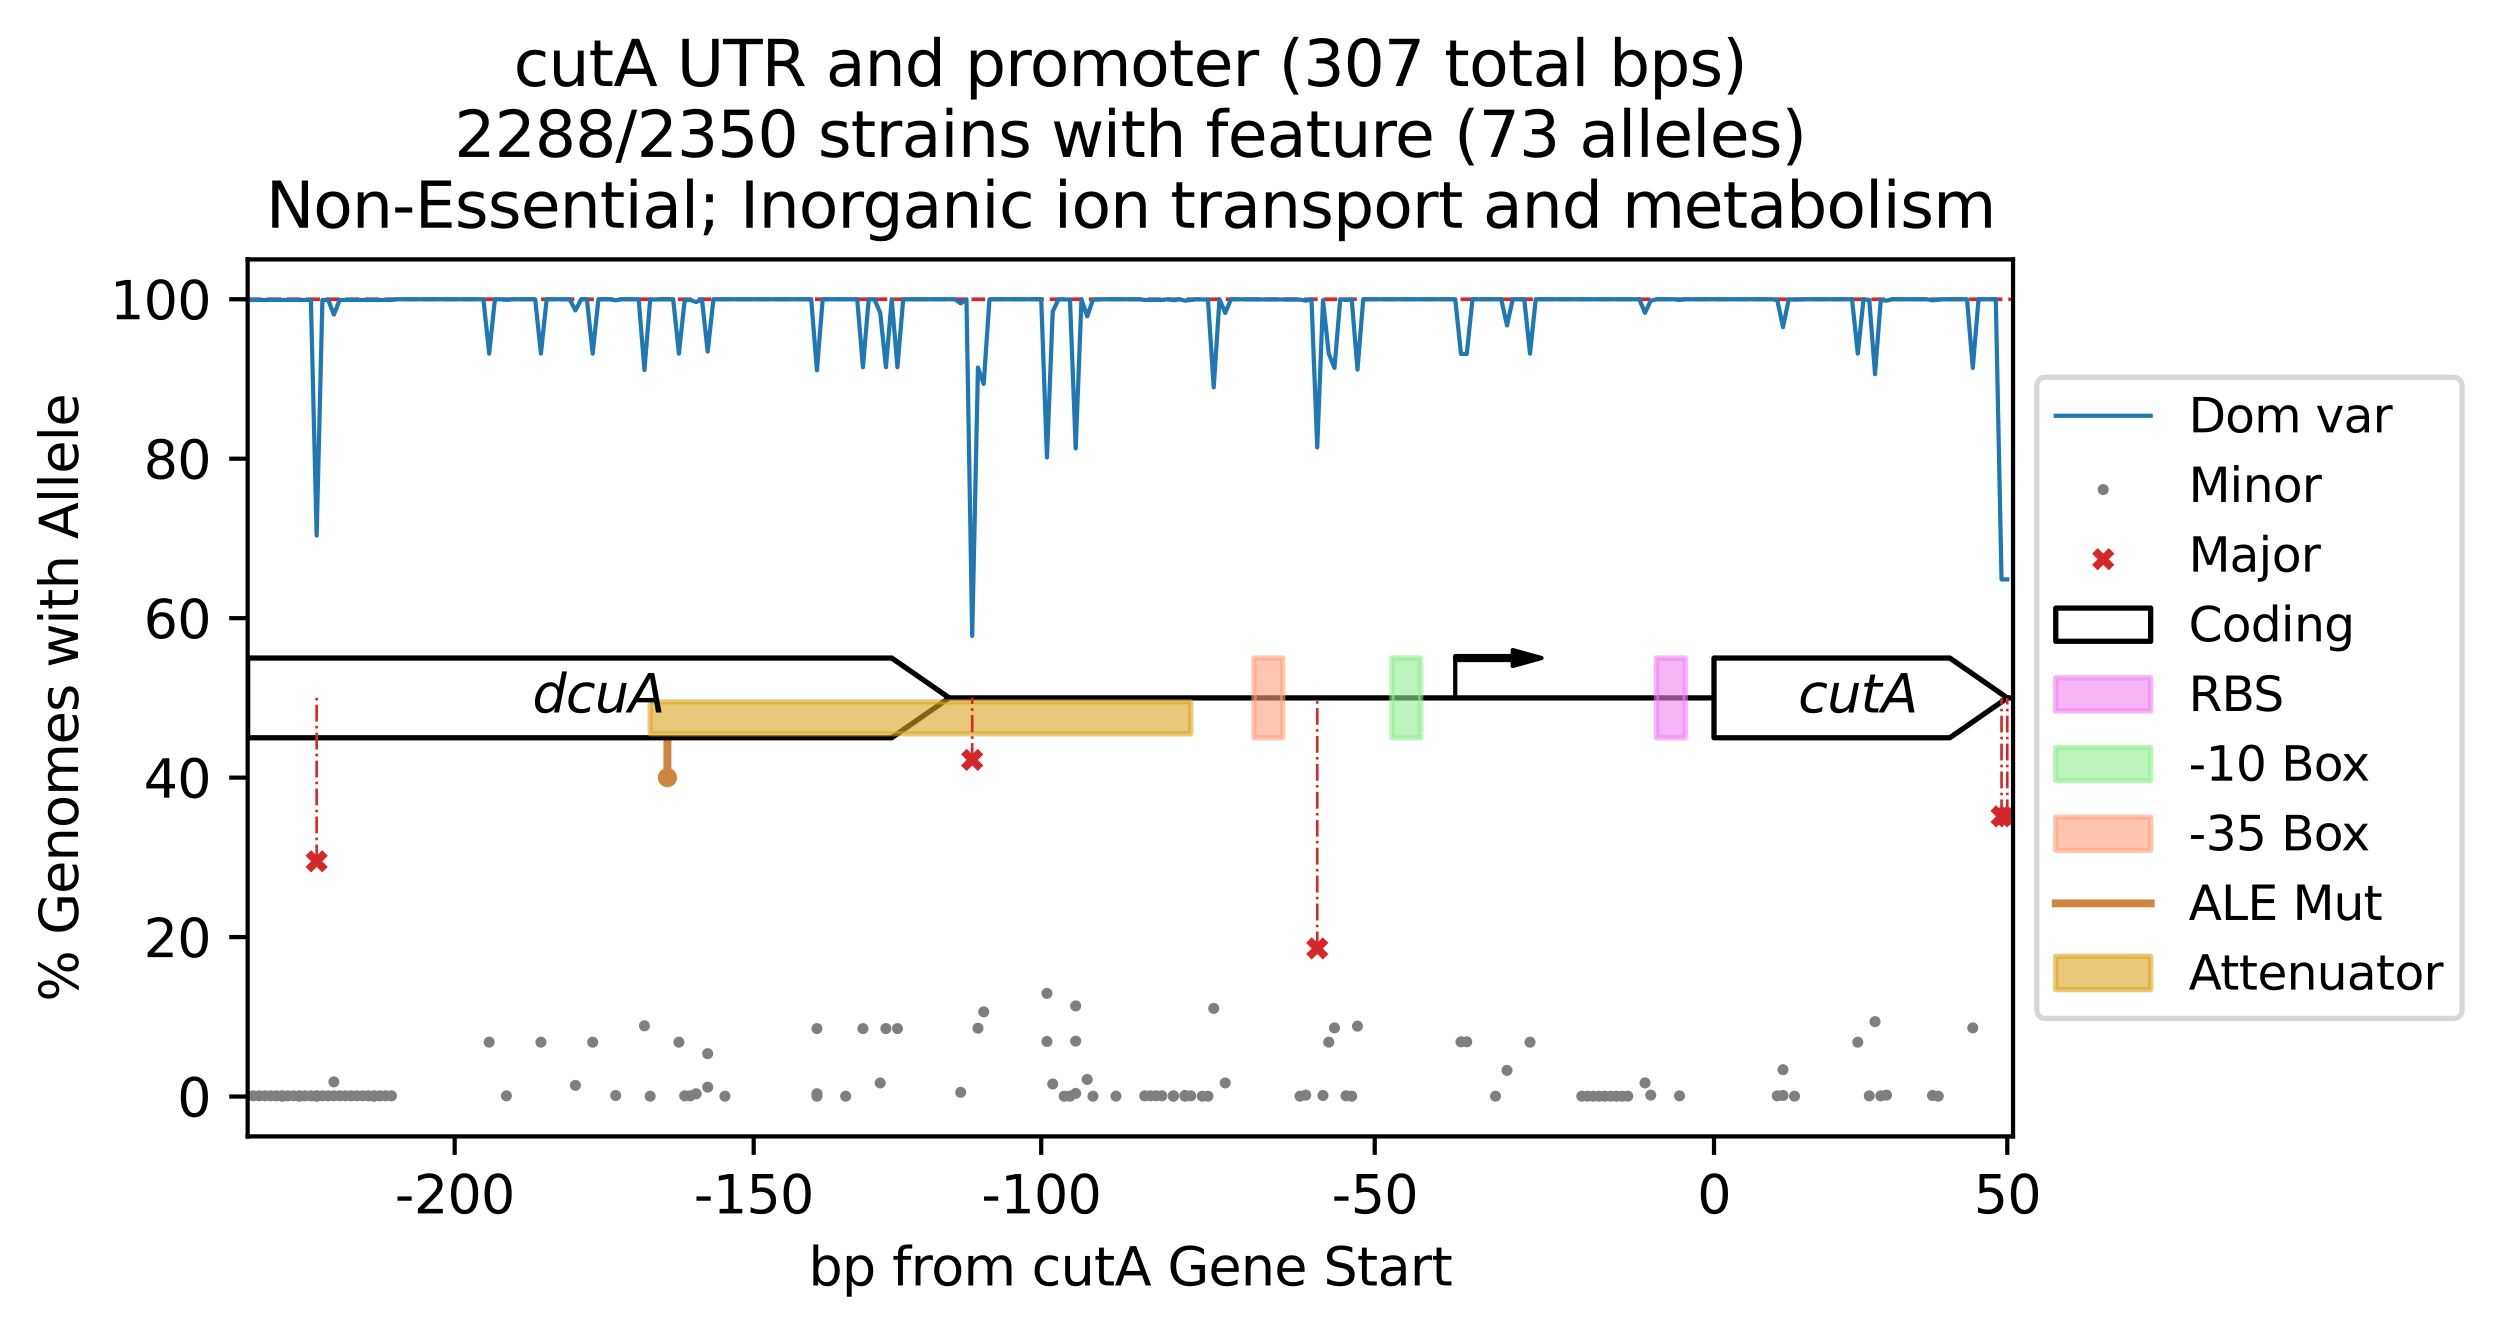 <?xml version="1.0" encoding="utf-8" standalone="no"?>
<!DOCTYPE svg PUBLIC "-//W3C//DTD SVG 1.1//EN"
  "http://www.w3.org/Graphics/SVG/1.1/DTD/svg11.dtd">
<svg xmlns:xlink="http://www.w3.org/1999/xlink" width="474.117pt" height="253.069pt" viewBox="0 0 474.117 253.069" xmlns="http://www.w3.org/2000/svg" version="1.1">
 <defs>
  <style type="text/css">*{stroke-linejoin: round; stroke-linecap: butt}</style>
 </defs>
 <g id="figure_1">
  <g id="patch_1">
   <path d="M 0 253.069 
L 474.117 253.069 
L 474.117 0 
L 0 0 
z
" style="fill: #ffffff"/>
  </g>
  <g id="axes_1">
   <g id="patch_2">
    <path d="M 46.966 215.513 
L 381.766 215.513 
L 381.766 49.193 
L 46.966 49.193 
z
" style="fill: #ffffff"/>
   </g>
   <g id="line2d_1">
    <path d="M 46.966 132.353 
L 381.766 132.353 
" clip-path="url(#p305f1ec975)" style="fill: none; stroke: #000000; stroke-linecap: square"/>
   </g>
   <g id="line2d_2">
    <path d="M 46.966 56.753 
L 381.766 56.753 
" clip-path="url(#p305f1ec975)" style="fill: none; stroke-dasharray: 2.59,1.12; stroke-dashoffset: 0; stroke: #d62728; stroke-width: 0.7"/>
   </g>
   <g id="line2d_3">
    <path d="M 126.576 147.473 
L 126.576 132.353 
" clip-path="url(#p305f1ec975)" style="fill: none; stroke: #cd853f; stroke-width: 1.5; stroke-linecap: square"/>
   </g>
   <g id="PathCollection_1">
    <defs>
     <path id="m856cd08116" d="M 0 0.559 
C 0.148 0.559 0.29 0.5 0.395 0.395 
C 0.5 0.29 0.559 0.148 0.559 0 
C 0.559 -0.148 0.5 -0.29 0.395 -0.395 
C 0.29 -0.5 0.148 -0.559 0 -0.559 
C -0.148 -0.559 -0.29 -0.5 -0.395 -0.395 
C -0.5 -0.29 -0.559 -0.148 -0.559 0 
C -0.559 0.148 -0.5 0.29 -0.395 0.395 
C -0.29 0.5 -0.148 0.559 0 0.559 
z
" style="stroke: #7f7f7f"/>
    </defs>
    <g clip-path="url(#p305f1ec975)">
     <use xlink:href="#m856cd08116" x="46.966" y="207.821" style="fill: #7f7f7f; stroke: #7f7f7f"/>
    </g>
   </g>
   <g id="PathCollection_2">
    <g clip-path="url(#p305f1ec975)">
     <use xlink:href="#m856cd08116" x="48.056" y="207.821" style="fill: #7f7f7f; stroke: #7f7f7f"/>
    </g>
   </g>
   <g id="PathCollection_3">
    <g clip-path="url(#p305f1ec975)">
     <use xlink:href="#m856cd08116" x="49.147" y="207.821" style="fill: #7f7f7f; stroke: #7f7f7f"/>
    </g>
   </g>
   <g id="PathCollection_4">
    <g clip-path="url(#p305f1ec975)">
     <use xlink:href="#m856cd08116" x="50.237" y="207.821" style="fill: #7f7f7f; stroke: #7f7f7f"/>
    </g>
   </g>
   <g id="PathCollection_5">
    <g clip-path="url(#p305f1ec975)">
     <use xlink:href="#m856cd08116" x="51.328" y="207.821" style="fill: #7f7f7f; stroke: #7f7f7f"/>
    </g>
   </g>
   <g id="PathCollection_6">
    <g clip-path="url(#p305f1ec975)">
     <use xlink:href="#m856cd08116" x="52.418" y="207.821" style="fill: #7f7f7f; stroke: #7f7f7f"/>
    </g>
   </g>
   <g id="PathCollection_7">
    <g clip-path="url(#p305f1ec975)">
     <use xlink:href="#m856cd08116" x="53.509" y="207.887" style="fill: #7f7f7f; stroke: #7f7f7f"/>
    </g>
   </g>
   <g id="PathCollection_8">
    <g clip-path="url(#p305f1ec975)">
     <use xlink:href="#m856cd08116" x="53.509" y="207.821" style="fill: #7f7f7f; stroke: #7f7f7f"/>
    </g>
   </g>
   <g id="PathCollection_9">
    <g clip-path="url(#p305f1ec975)">
     <use xlink:href="#m856cd08116" x="54.6" y="207.821" style="fill: #7f7f7f; stroke: #7f7f7f"/>
    </g>
   </g>
   <g id="PathCollection_10">
    <g clip-path="url(#p305f1ec975)">
     <use xlink:href="#m856cd08116" x="55.69" y="207.821" style="fill: #7f7f7f; stroke: #7f7f7f"/>
    </g>
   </g>
   <g id="PathCollection_11">
    <g clip-path="url(#p305f1ec975)">
     <use xlink:href="#m856cd08116" x="56.781" y="207.887" style="fill: #7f7f7f; stroke: #7f7f7f"/>
    </g>
   </g>
   <g id="PathCollection_12">
    <g clip-path="url(#p305f1ec975)">
     <use xlink:href="#m856cd08116" x="56.781" y="207.821" style="fill: #7f7f7f; stroke: #7f7f7f"/>
    </g>
   </g>
   <g id="PathCollection_13">
    <g clip-path="url(#p305f1ec975)">
     <use xlink:href="#m856cd08116" x="57.871" y="207.821" style="fill: #7f7f7f; stroke: #7f7f7f"/>
    </g>
   </g>
   <g id="PathCollection_14">
    <g clip-path="url(#p305f1ec975)">
     <use xlink:href="#m856cd08116" x="58.962" y="207.821" style="fill: #7f7f7f; stroke: #7f7f7f"/>
    </g>
   </g>
   <g id="PathCollection_15">
    <defs>
     <path id="mfe9da19c62" d="M -1.581 1.581 
L 1.581 -1.581 
M -1.581 -1.581 
L 1.581 1.581 
" style="stroke: #d62728; stroke-width: 1.5"/>
    </defs>
    <g clip-path="url(#p305f1ec975)">
     <use xlink:href="#mfe9da19c62" x="60.052" y="163.346" style="fill: #d62728; stroke: #d62728; stroke-width: 1.5"/>
    </g>
   </g>
   <g id="PathCollection_16">
    <g clip-path="url(#p305f1ec975)">
     <use xlink:href="#m856cd08116" x="60.052" y="207.821" style="fill: #7f7f7f; stroke: #7f7f7f"/>
    </g>
   </g>
   <g id="PathCollection_17">
    <g clip-path="url(#p305f1ec975)">
     <use xlink:href="#m856cd08116" x="60.052" y="207.887" style="fill: #7f7f7f; stroke: #7f7f7f"/>
    </g>
   </g>
   <g id="PathCollection_18">
    <g clip-path="url(#p305f1ec975)">
     <use xlink:href="#m856cd08116" x="61.143" y="207.821" style="fill: #7f7f7f; stroke: #7f7f7f"/>
    </g>
   </g>
   <g id="PathCollection_19">
    <g clip-path="url(#p305f1ec975)">
     <use xlink:href="#m856cd08116" x="62.233" y="207.821" style="fill: #7f7f7f; stroke: #7f7f7f"/>
    </g>
   </g>
   <g id="PathCollection_20">
    <g clip-path="url(#p305f1ec975)">
     <use xlink:href="#m856cd08116" x="63.324" y="205.177" style="fill: #7f7f7f; stroke: #7f7f7f"/>
    </g>
   </g>
   <g id="PathCollection_21">
    <g clip-path="url(#p305f1ec975)">
     <use xlink:href="#m856cd08116" x="63.324" y="207.821" style="fill: #7f7f7f; stroke: #7f7f7f"/>
    </g>
   </g>
   <g id="PathCollection_22">
    <g clip-path="url(#p305f1ec975)">
     <use xlink:href="#m856cd08116" x="64.414" y="207.821" style="fill: #7f7f7f; stroke: #7f7f7f"/>
    </g>
   </g>
   <g id="PathCollection_23">
    <g clip-path="url(#p305f1ec975)">
     <use xlink:href="#m856cd08116" x="65.505" y="207.821" style="fill: #7f7f7f; stroke: #7f7f7f"/>
    </g>
   </g>
   <g id="PathCollection_24">
    <g clip-path="url(#p305f1ec975)">
     <use xlink:href="#m856cd08116" x="66.596" y="207.821" style="fill: #7f7f7f; stroke: #7f7f7f"/>
    </g>
   </g>
   <g id="PathCollection_25">
    <g clip-path="url(#p305f1ec975)">
     <use xlink:href="#m856cd08116" x="67.686" y="207.821" style="fill: #7f7f7f; stroke: #7f7f7f"/>
    </g>
   </g>
   <g id="PathCollection_26">
    <g clip-path="url(#p305f1ec975)">
     <use xlink:href="#m856cd08116" x="68.777" y="207.821" style="fill: #7f7f7f; stroke: #7f7f7f"/>
    </g>
   </g>
   <g id="PathCollection_27">
    <g clip-path="url(#p305f1ec975)">
     <use xlink:href="#m856cd08116" x="69.867" y="207.821" style="fill: #7f7f7f; stroke: #7f7f7f"/>
    </g>
   </g>
   <g id="PathCollection_28">
    <g clip-path="url(#p305f1ec975)">
     <use xlink:href="#m856cd08116" x="70.958" y="207.887" style="fill: #7f7f7f; stroke: #7f7f7f"/>
    </g>
   </g>
   <g id="PathCollection_29">
    <g clip-path="url(#p305f1ec975)">
     <use xlink:href="#m856cd08116" x="70.958" y="207.821" style="fill: #7f7f7f; stroke: #7f7f7f"/>
    </g>
   </g>
   <g id="PathCollection_30">
    <g clip-path="url(#p305f1ec975)">
     <use xlink:href="#m856cd08116" x="72.048" y="207.821" style="fill: #7f7f7f; stroke: #7f7f7f"/>
    </g>
   </g>
   <g id="PathCollection_31">
    <g clip-path="url(#p305f1ec975)">
     <use xlink:href="#m856cd08116" x="73.139" y="207.821" style="fill: #7f7f7f; stroke: #7f7f7f"/>
    </g>
   </g>
   <g id="PathCollection_32">
    <g clip-path="url(#p305f1ec975)">
     <use xlink:href="#m856cd08116" x="74.229" y="207.821" style="fill: #7f7f7f; stroke: #7f7f7f"/>
    </g>
   </g>
   <g id="PathCollection_33">
    <g clip-path="url(#p305f1ec975)">
     <use xlink:href="#m856cd08116" x="92.769" y="197.644" style="fill: #7f7f7f; stroke: #7f7f7f"/>
    </g>
   </g>
   <g id="PathCollection_34">
    <g clip-path="url(#p305f1ec975)">
     <use xlink:href="#m856cd08116" x="96.041" y="207.821" style="fill: #7f7f7f; stroke: #7f7f7f"/>
    </g>
   </g>
   <g id="PathCollection_35">
    <g clip-path="url(#p305f1ec975)">
     <use xlink:href="#m856cd08116" x="102.584" y="197.644" style="fill: #7f7f7f; stroke: #7f7f7f"/>
    </g>
   </g>
   <g id="PathCollection_36">
    <g clip-path="url(#p305f1ec975)">
     <use xlink:href="#m856cd08116" x="109.127" y="205.838" style="fill: #7f7f7f; stroke: #7f7f7f"/>
    </g>
   </g>
   <g id="PathCollection_37">
    <g clip-path="url(#p305f1ec975)">
     <use xlink:href="#m856cd08116" x="112.399" y="197.644" style="fill: #7f7f7f; stroke: #7f7f7f"/>
    </g>
   </g>
   <g id="PathCollection_38">
    <g clip-path="url(#p305f1ec975)">
     <use xlink:href="#m856cd08116" x="116.761" y="207.755" style="fill: #7f7f7f; stroke: #7f7f7f"/>
    </g>
   </g>
   <g id="PathCollection_39">
    <g clip-path="url(#p305f1ec975)">
     <use xlink:href="#m856cd08116" x="122.214" y="194.538" style="fill: #7f7f7f; stroke: #7f7f7f"/>
    </g>
   </g>
   <g id="PathCollection_40">
    <g clip-path="url(#p305f1ec975)">
     <use xlink:href="#m856cd08116" x="123.304" y="207.887" style="fill: #7f7f7f; stroke: #7f7f7f"/>
    </g>
   </g>
   <g id="PathCollection_41">
    <g clip-path="url(#p305f1ec975)">
     <use xlink:href="#m856cd08116" x="128.757" y="197.644" style="fill: #7f7f7f; stroke: #7f7f7f"/>
    </g>
   </g>
   <g id="PathCollection_42">
    <g clip-path="url(#p305f1ec975)">
     <use xlink:href="#m856cd08116" x="129.848" y="207.821" style="fill: #7f7f7f; stroke: #7f7f7f"/>
    </g>
   </g>
   <g id="PathCollection_43">
    <g clip-path="url(#p305f1ec975)">
     <use xlink:href="#m856cd08116" x="130.938" y="207.821" style="fill: #7f7f7f; stroke: #7f7f7f"/>
    </g>
   </g>
   <g id="PathCollection_44">
    <g clip-path="url(#p305f1ec975)">
     <use xlink:href="#m856cd08116" x="132.029" y="207.424" style="fill: #7f7f7f; stroke: #7f7f7f"/>
    </g>
   </g>
   <g id="PathCollection_45">
    <g clip-path="url(#p305f1ec975)">
     <use xlink:href="#m856cd08116" x="134.21" y="206.169" style="fill: #7f7f7f; stroke: #7f7f7f"/>
    </g>
   </g>
   <g id="PathCollection_46">
    <g clip-path="url(#p305f1ec975)">
     <use xlink:href="#m856cd08116" x="134.21" y="199.825" style="fill: #7f7f7f; stroke: #7f7f7f"/>
    </g>
   </g>
   <g id="PathCollection_47">
    <g clip-path="url(#p305f1ec975)">
     <use xlink:href="#m856cd08116" x="137.482" y="207.887" style="fill: #7f7f7f; stroke: #7f7f7f"/>
    </g>
   </g>
   <g id="PathCollection_48">
    <g clip-path="url(#p305f1ec975)">
     <use xlink:href="#m856cd08116" x="154.93" y="207.887" style="fill: #7f7f7f; stroke: #7f7f7f"/>
    </g>
   </g>
   <g id="PathCollection_49">
    <g clip-path="url(#p305f1ec975)">
     <use xlink:href="#m856cd08116" x="154.93" y="207.424" style="fill: #7f7f7f; stroke: #7f7f7f"/>
    </g>
   </g>
   <g id="PathCollection_50">
    <g clip-path="url(#p305f1ec975)">
     <use xlink:href="#m856cd08116" x="154.93" y="195.067" style="fill: #7f7f7f; stroke: #7f7f7f"/>
    </g>
   </g>
   <g id="PathCollection_51">
    <g clip-path="url(#p305f1ec975)">
     <use xlink:href="#m856cd08116" x="160.383" y="207.887" style="fill: #7f7f7f; stroke: #7f7f7f"/>
    </g>
   </g>
   <g id="PathCollection_52">
    <g clip-path="url(#p305f1ec975)">
     <use xlink:href="#m856cd08116" x="163.655" y="195.067" style="fill: #7f7f7f; stroke: #7f7f7f"/>
    </g>
   </g>
   <g id="PathCollection_53">
    <g clip-path="url(#p305f1ec975)">
     <use xlink:href="#m856cd08116" x="166.927" y="205.376" style="fill: #7f7f7f; stroke: #7f7f7f"/>
    </g>
   </g>
   <g id="PathCollection_54">
    <g clip-path="url(#p305f1ec975)">
     <use xlink:href="#m856cd08116" x="168.017" y="195.067" style="fill: #7f7f7f; stroke: #7f7f7f"/>
    </g>
   </g>
   <g id="PathCollection_55">
    <g clip-path="url(#p305f1ec975)">
     <use xlink:href="#m856cd08116" x="170.198" y="195.067" style="fill: #7f7f7f; stroke: #7f7f7f"/>
    </g>
   </g>
   <g id="PathCollection_56">
    <g clip-path="url(#p305f1ec975)">
     <use xlink:href="#m856cd08116" x="182.194" y="207.16" style="fill: #7f7f7f; stroke: #7f7f7f"/>
    </g>
   </g>
   <g id="PathCollection_57">
    <g clip-path="url(#p305f1ec975)">
     <use xlink:href="#mfe9da19c62" x="184.375" y="144.116" style="fill: #d62728; stroke: #d62728; stroke-width: 1.5"/>
    </g>
   </g>
   <g id="PathCollection_58">
    <g clip-path="url(#p305f1ec975)">
     <use xlink:href="#m856cd08116" x="185.466" y="195" style="fill: #7f7f7f; stroke: #7f7f7f"/>
    </g>
   </g>
   <g id="PathCollection_59">
    <g clip-path="url(#p305f1ec975)">
     <use xlink:href="#m856cd08116" x="186.557" y="191.894" style="fill: #7f7f7f; stroke: #7f7f7f"/>
    </g>
   </g>
   <g id="PathCollection_60">
    <g clip-path="url(#p305f1ec975)">
     <use xlink:href="#m856cd08116" x="198.553" y="197.512" style="fill: #7f7f7f; stroke: #7f7f7f"/>
    </g>
   </g>
   <g id="PathCollection_61">
    <g clip-path="url(#p305f1ec975)">
     <use xlink:href="#m856cd08116" x="198.553" y="188.392" style="fill: #7f7f7f; stroke: #7f7f7f"/>
    </g>
   </g>
   <g id="PathCollection_62">
    <g clip-path="url(#p305f1ec975)">
     <use xlink:href="#m856cd08116" x="199.643" y="205.574" style="fill: #7f7f7f; stroke: #7f7f7f"/>
    </g>
   </g>
   <g id="PathCollection_63">
    <g clip-path="url(#p305f1ec975)">
     <use xlink:href="#m856cd08116" x="201.824" y="207.887" style="fill: #7f7f7f; stroke: #7f7f7f"/>
    </g>
   </g>
   <g id="PathCollection_64">
    <g clip-path="url(#p305f1ec975)">
     <use xlink:href="#m856cd08116" x="202.915" y="207.887" style="fill: #7f7f7f; stroke: #7f7f7f"/>
    </g>
   </g>
   <g id="PathCollection_65">
    <g clip-path="url(#p305f1ec975)">
     <use xlink:href="#m856cd08116" x="204.005" y="207.358" style="fill: #7f7f7f; stroke: #7f7f7f"/>
    </g>
   </g>
   <g id="PathCollection_66">
    <g clip-path="url(#p305f1ec975)">
     <use xlink:href="#m856cd08116" x="204.005" y="197.446" style="fill: #7f7f7f; stroke: #7f7f7f"/>
    </g>
   </g>
   <g id="PathCollection_67">
    <g clip-path="url(#p305f1ec975)">
     <use xlink:href="#m856cd08116" x="204.005" y="190.771" style="fill: #7f7f7f; stroke: #7f7f7f"/>
    </g>
   </g>
   <g id="PathCollection_68">
    <g clip-path="url(#p305f1ec975)">
     <use xlink:href="#m856cd08116" x="206.186" y="204.715" style="fill: #7f7f7f; stroke: #7f7f7f"/>
    </g>
   </g>
   <g id="PathCollection_69">
    <g clip-path="url(#p305f1ec975)">
     <use xlink:href="#m856cd08116" x="207.277" y="207.887" style="fill: #7f7f7f; stroke: #7f7f7f"/>
    </g>
   </g>
   <g id="PathCollection_70">
    <g clip-path="url(#p305f1ec975)">
     <use xlink:href="#m856cd08116" x="211.639" y="207.887" style="fill: #7f7f7f; stroke: #7f7f7f"/>
    </g>
   </g>
   <g id="PathCollection_71">
    <g clip-path="url(#p305f1ec975)">
     <use xlink:href="#m856cd08116" x="217.092" y="207.821" style="fill: #7f7f7f; stroke: #7f7f7f"/>
    </g>
   </g>
   <g id="PathCollection_72">
    <g clip-path="url(#p305f1ec975)">
     <use xlink:href="#m856cd08116" x="218.183" y="207.821" style="fill: #7f7f7f; stroke: #7f7f7f"/>
    </g>
   </g>
   <g id="PathCollection_73">
    <g clip-path="url(#p305f1ec975)">
     <use xlink:href="#m856cd08116" x="219.273" y="207.821" style="fill: #7f7f7f; stroke: #7f7f7f"/>
    </g>
   </g>
   <g id="PathCollection_74">
    <g clip-path="url(#p305f1ec975)">
     <use xlink:href="#m856cd08116" x="220.364" y="207.821" style="fill: #7f7f7f; stroke: #7f7f7f"/>
    </g>
   </g>
   <g id="PathCollection_75">
    <g clip-path="url(#p305f1ec975)">
     <use xlink:href="#m856cd08116" x="222.545" y="207.821" style="fill: #7f7f7f; stroke: #7f7f7f"/>
    </g>
   </g>
   <g id="PathCollection_76">
    <g clip-path="url(#p305f1ec975)">
     <use xlink:href="#m856cd08116" x="222.545" y="207.887" style="fill: #7f7f7f; stroke: #7f7f7f"/>
    </g>
   </g>
   <g id="PathCollection_77">
    <g clip-path="url(#p305f1ec975)">
     <use xlink:href="#m856cd08116" x="224.726" y="207.887" style="fill: #7f7f7f; stroke: #7f7f7f"/>
    </g>
   </g>
   <g id="PathCollection_78">
    <g clip-path="url(#p305f1ec975)">
     <use xlink:href="#m856cd08116" x="224.726" y="207.755" style="fill: #7f7f7f; stroke: #7f7f7f"/>
    </g>
   </g>
   <g id="PathCollection_79">
    <g clip-path="url(#p305f1ec975)">
     <use xlink:href="#m856cd08116" x="225.816" y="207.821" style="fill: #7f7f7f; stroke: #7f7f7f"/>
    </g>
   </g>
   <g id="PathCollection_80">
    <g clip-path="url(#p305f1ec975)">
     <use xlink:href="#m856cd08116" x="227.998" y="207.887" style="fill: #7f7f7f; stroke: #7f7f7f"/>
    </g>
   </g>
   <g id="PathCollection_81">
    <g clip-path="url(#p305f1ec975)">
     <use xlink:href="#m856cd08116" x="229.088" y="207.887" style="fill: #7f7f7f; stroke: #7f7f7f"/>
    </g>
   </g>
   <g id="PathCollection_82">
    <g clip-path="url(#p305f1ec975)">
     <use xlink:href="#m856cd08116" x="230.179" y="191.234" style="fill: #7f7f7f; stroke: #7f7f7f"/>
    </g>
   </g>
   <g id="PathCollection_83">
    <g clip-path="url(#p305f1ec975)">
     <use xlink:href="#m856cd08116" x="232.36" y="205.376" style="fill: #7f7f7f; stroke: #7f7f7f"/>
    </g>
   </g>
   <g id="PathCollection_84">
    <g clip-path="url(#p305f1ec975)">
     <use xlink:href="#m856cd08116" x="246.537" y="207.887" style="fill: #7f7f7f; stroke: #7f7f7f"/>
    </g>
   </g>
   <g id="PathCollection_85">
    <g clip-path="url(#p305f1ec975)">
     <use xlink:href="#m856cd08116" x="247.628" y="207.689" style="fill: #7f7f7f; stroke: #7f7f7f"/>
    </g>
   </g>
   <g id="PathCollection_86">
    <g clip-path="url(#p305f1ec975)">
     <use xlink:href="#mfe9da19c62" x="249.809" y="179.867" style="fill: #d62728; stroke: #d62728; stroke-width: 1.5"/>
    </g>
   </g>
   <g id="PathCollection_87">
    <g clip-path="url(#p305f1ec975)">
     <use xlink:href="#m856cd08116" x="250.899" y="207.755" style="fill: #7f7f7f; stroke: #7f7f7f"/>
    </g>
   </g>
   <g id="PathCollection_88">
    <g clip-path="url(#p305f1ec975)">
     <use xlink:href="#m856cd08116" x="251.99" y="197.644" style="fill: #7f7f7f; stroke: #7f7f7f"/>
    </g>
   </g>
   <g id="PathCollection_89">
    <g clip-path="url(#p305f1ec975)">
     <use xlink:href="#m856cd08116" x="253.08" y="194.934" style="fill: #7f7f7f; stroke: #7f7f7f"/>
    </g>
   </g>
   <g id="PathCollection_90">
    <g clip-path="url(#p305f1ec975)">
     <use xlink:href="#m856cd08116" x="255.261" y="207.821" style="fill: #7f7f7f; stroke: #7f7f7f"/>
    </g>
   </g>
   <g id="PathCollection_91">
    <g clip-path="url(#p305f1ec975)">
     <use xlink:href="#m856cd08116" x="256.352" y="207.887" style="fill: #7f7f7f; stroke: #7f7f7f"/>
    </g>
   </g>
   <g id="PathCollection_92">
    <g clip-path="url(#p305f1ec975)">
     <use xlink:href="#m856cd08116" x="257.442" y="194.604" style="fill: #7f7f7f; stroke: #7f7f7f"/>
    </g>
   </g>
   <g id="PathCollection_93">
    <g clip-path="url(#p305f1ec975)">
     <use xlink:href="#m856cd08116" x="277.072" y="197.578" style="fill: #7f7f7f; stroke: #7f7f7f"/>
    </g>
   </g>
   <g id="PathCollection_94">
    <g clip-path="url(#p305f1ec975)">
     <use xlink:href="#m856cd08116" x="278.163" y="197.578" style="fill: #7f7f7f; stroke: #7f7f7f"/>
    </g>
   </g>
   <g id="PathCollection_95">
    <g clip-path="url(#p305f1ec975)">
     <use xlink:href="#m856cd08116" x="283.616" y="207.887" style="fill: #7f7f7f; stroke: #7f7f7f"/>
    </g>
   </g>
   <g id="PathCollection_96">
    <g clip-path="url(#p305f1ec975)">
     <use xlink:href="#m856cd08116" x="285.797" y="202.997" style="fill: #7f7f7f; stroke: #7f7f7f"/>
    </g>
   </g>
   <g id="PathCollection_97">
    <g clip-path="url(#p305f1ec975)">
     <use xlink:href="#m856cd08116" x="290.159" y="197.644" style="fill: #7f7f7f; stroke: #7f7f7f"/>
    </g>
   </g>
   <g id="PathCollection_98">
    <g clip-path="url(#p305f1ec975)">
     <use xlink:href="#m856cd08116" x="299.974" y="207.887" style="fill: #7f7f7f; stroke: #7f7f7f"/>
    </g>
   </g>
   <g id="PathCollection_99">
    <g clip-path="url(#p305f1ec975)">
     <use xlink:href="#m856cd08116" x="301.065" y="207.887" style="fill: #7f7f7f; stroke: #7f7f7f"/>
    </g>
   </g>
   <g id="PathCollection_100">
    <g clip-path="url(#p305f1ec975)">
     <use xlink:href="#m856cd08116" x="302.155" y="207.887" style="fill: #7f7f7f; stroke: #7f7f7f"/>
    </g>
   </g>
   <g id="PathCollection_101">
    <g clip-path="url(#p305f1ec975)">
     <use xlink:href="#m856cd08116" x="303.246" y="207.887" style="fill: #7f7f7f; stroke: #7f7f7f"/>
    </g>
   </g>
   <g id="PathCollection_102">
    <g clip-path="url(#p305f1ec975)">
     <use xlink:href="#m856cd08116" x="304.336" y="207.887" style="fill: #7f7f7f; stroke: #7f7f7f"/>
    </g>
   </g>
   <g id="PathCollection_103">
    <g clip-path="url(#p305f1ec975)">
     <use xlink:href="#m856cd08116" x="305.427" y="207.887" style="fill: #7f7f7f; stroke: #7f7f7f"/>
    </g>
   </g>
   <g id="PathCollection_104">
    <g clip-path="url(#p305f1ec975)">
     <use xlink:href="#m856cd08116" x="306.517" y="207.887" style="fill: #7f7f7f; stroke: #7f7f7f"/>
    </g>
   </g>
   <g id="PathCollection_105">
    <g clip-path="url(#p305f1ec975)">
     <use xlink:href="#m856cd08116" x="307.608" y="207.887" style="fill: #7f7f7f; stroke: #7f7f7f"/>
    </g>
   </g>
   <g id="PathCollection_106">
    <g clip-path="url(#p305f1ec975)">
     <use xlink:href="#m856cd08116" x="308.699" y="207.887" style="fill: #7f7f7f; stroke: #7f7f7f"/>
    </g>
   </g>
   <g id="PathCollection_107">
    <g clip-path="url(#p305f1ec975)">
     <use xlink:href="#m856cd08116" x="311.97" y="205.376" style="fill: #7f7f7f; stroke: #7f7f7f"/>
    </g>
   </g>
   <g id="PathCollection_108">
    <g clip-path="url(#p305f1ec975)">
     <use xlink:href="#m856cd08116" x="313.061" y="207.689" style="fill: #7f7f7f; stroke: #7f7f7f"/>
    </g>
   </g>
   <g id="PathCollection_109">
    <g clip-path="url(#p305f1ec975)">
     <use xlink:href="#m856cd08116" x="318.514" y="207.821" style="fill: #7f7f7f; stroke: #7f7f7f"/>
    </g>
   </g>
   <g id="PathCollection_110">
    <g clip-path="url(#p305f1ec975)">
     <use xlink:href="#m856cd08116" x="337.053" y="207.821" style="fill: #7f7f7f; stroke: #7f7f7f"/>
    </g>
   </g>
   <g id="PathCollection_111">
    <g clip-path="url(#p305f1ec975)">
     <use xlink:href="#m856cd08116" x="338.143" y="207.755" style="fill: #7f7f7f; stroke: #7f7f7f"/>
    </g>
   </g>
   <g id="PathCollection_112">
    <g clip-path="url(#p305f1ec975)">
     <use xlink:href="#m856cd08116" x="338.143" y="202.864" style="fill: #7f7f7f; stroke: #7f7f7f"/>
    </g>
   </g>
   <g id="PathCollection_113">
    <g clip-path="url(#p305f1ec975)">
     <use xlink:href="#m856cd08116" x="340.325" y="207.887" style="fill: #7f7f7f; stroke: #7f7f7f"/>
    </g>
   </g>
   <g id="PathCollection_114">
    <g clip-path="url(#p305f1ec975)">
     <use xlink:href="#m856cd08116" x="352.321" y="197.644" style="fill: #7f7f7f; stroke: #7f7f7f"/>
    </g>
   </g>
   <g id="PathCollection_115">
    <g clip-path="url(#p305f1ec975)">
     <use xlink:href="#m856cd08116" x="354.502" y="207.821" style="fill: #7f7f7f; stroke: #7f7f7f"/>
    </g>
   </g>
   <g id="PathCollection_116">
    <g clip-path="url(#p305f1ec975)">
     <use xlink:href="#m856cd08116" x="355.592" y="193.745" style="fill: #7f7f7f; stroke: #7f7f7f"/>
    </g>
   </g>
   <g id="PathCollection_117">
    <g clip-path="url(#p305f1ec975)">
     <use xlink:href="#m856cd08116" x="356.683" y="207.821" style="fill: #7f7f7f; stroke: #7f7f7f"/>
    </g>
   </g>
   <g id="PathCollection_118">
    <g clip-path="url(#p305f1ec975)">
     <use xlink:href="#m856cd08116" x="357.773" y="207.689" style="fill: #7f7f7f; stroke: #7f7f7f"/>
    </g>
   </g>
   <g id="PathCollection_119">
    <g clip-path="url(#p305f1ec975)">
     <use xlink:href="#m856cd08116" x="366.498" y="207.755" style="fill: #7f7f7f; stroke: #7f7f7f"/>
    </g>
   </g>
   <g id="PathCollection_120">
    <g clip-path="url(#p305f1ec975)">
     <use xlink:href="#m856cd08116" x="367.588" y="207.887" style="fill: #7f7f7f; stroke: #7f7f7f"/>
    </g>
   </g>
   <g id="PathCollection_121">
    <g clip-path="url(#p305f1ec975)">
     <use xlink:href="#m856cd08116" x="374.132" y="194.934" style="fill: #7f7f7f; stroke: #7f7f7f"/>
    </g>
   </g>
   <g id="PathCollection_122">
    <g clip-path="url(#p305f1ec975)">
     <use xlink:href="#mfe9da19c62" x="379.585" y="154.821" style="fill: #d62728; stroke: #d62728; stroke-width: 1.5"/>
    </g>
   </g>
   <g id="PathCollection_123">
    <g clip-path="url(#p305f1ec975)">
     <use xlink:href="#mfe9da19c62" x="380.675" y="154.821" style="fill: #d62728; stroke: #d62728; stroke-width: 1.5"/>
    </g>
   </g>
   <g id="patch_3">
    <path d="M 46.966 139.913 
L 46.966 124.793 
L 169.108 124.793 
L 180.013 132.353 
L 169.108 139.913 
z
" clip-path="url(#p305f1ec975)" style="fill: #ffffff; stroke: #000000; stroke-linejoin: miter"/>
   </g>
   <g id="patch_4">
    <path d="M 325.057 139.913 
L 325.057 124.793 
L 369.77 124.793 
L 380.675 132.353 
L 369.77 139.913 
z
" clip-path="url(#p305f1ec975)" style="fill: #ffffff; stroke: #000000; stroke-linejoin: miter"/>
   </g>
   <g id="patch_5">
    <path d="M 314.151 139.913 
L 319.604 139.913 
L 319.604 124.793 
L 314.151 124.793 
z
" clip-path="url(#p305f1ec975)" style="fill: #ee82ee; opacity: 0.6; stroke: #ee82ee; stroke-linejoin: miter"/>
   </g>
   <g id="patch_6">
    <path d="M 292.34 124.793 
L 286.887 126.305 
L 286.887 125.171 
L 275.982 125.171 
L 275.982 124.415 
L 286.887 124.415 
L 286.887 123.281 
z
" clip-path="url(#p305f1ec975)" style="stroke: #000000; stroke-width: 0.8; stroke-linejoin: miter"/>
   </g>
   <g id="patch_7">
    <path d="M 263.986 139.913 
L 269.439 139.913 
L 269.439 124.793 
L 263.986 124.793 
z
" clip-path="url(#p305f1ec975)" style="fill: #90ee90; opacity: 0.6; stroke: #90ee90; stroke-linejoin: miter"/>
   </g>
   <g id="patch_8">
    <path d="M 237.813 139.913 
L 243.265 139.913 
L 243.265 124.793 
L 237.813 124.793 
z
" clip-path="url(#p305f1ec975)" style="fill: #ffa07a; opacity: 0.6; stroke: #ffa07a; stroke-linejoin: miter"/>
   </g>
   <g id="PathCollection_124">
    <defs>
     <path id="md1e7ccd683" d="M 0 1.323 
C 0.351 1.323 0.687 1.183 0.935 0.935 
C 1.183 0.687 1.323 0.351 1.323 0 
C 1.323 -0.351 1.183 -0.687 0.935 -0.935 
C 0.687 -1.183 0.351 -1.323 0 -1.323 
C -0.351 -1.323 -0.687 -1.183 -0.935 -0.935 
C -1.183 -0.687 -1.323 -0.351 -1.323 0 
C -1.323 0.351 -1.183 0.687 -0.935 0.935 
C -0.687 1.183 -0.351 1.323 0 1.323 
z
" style="stroke: #cd853f"/>
    </defs>
    <g clip-path="url(#p305f1ec975)">
     <use xlink:href="#md1e7ccd683" x="126.576" y="147.473" style="fill: #cd853f; stroke: #cd853f"/>
    </g>
   </g>
   <g id="patch_9">
    <path d="M 123.304 139.157 
L 225.816 139.157 
L 225.816 133.109 
L 123.304 133.109 
z
" clip-path="url(#p305f1ec975)" style="fill: #daa520; opacity: 0.6; stroke: #daa520; stroke-linejoin: miter"/>
   </g>
   <g id="matplotlib.axis_1">
    <g id="xtick_1">
     <g id="line2d_4">
      <defs>
       <path id="m24124573b2" d="M 0 0 
L 0 3.5 
" style="stroke: #000000; stroke-width: 0.8"/>
      </defs>
      <g>
       <use xlink:href="#m24124573b2" x="86.226" y="215.513" style="stroke: #000000; stroke-width: 0.8"/>
      </g>
     </g>
     <g id="text_1">
      <!-- -200 -->
      <g transform="translate(74.878 230.111) scale(0.1 -0.1)">
       <defs>
        <path id="DejaVuSans-2d" d="M 313 2009 
L 1997 2009 
L 1997 1497 
L 313 1497 
L 313 2009 
z
" transform="scale(0.016)"/>
        <path id="DejaVuSans-32" d="M 1228 531 
L 3431 531 
L 3431 0 
L 469 0 
L 469 531 
Q 828 903 1448 1529 
Q 2069 2156 2228 2338 
Q 2531 2678 2651 2914 
Q 2772 3150 2772 3378 
Q 2772 3750 2511 3984 
Q 2250 4219 1831 4219 
Q 1534 4219 1204 4116 
Q 875 4013 500 3803 
L 500 4441 
Q 881 4594 1212 4672 
Q 1544 4750 1819 4750 
Q 2544 4750 2975 4387 
Q 3406 4025 3406 3419 
Q 3406 3131 3298 2873 
Q 3191 2616 2906 2266 
Q 2828 2175 2409 1742 
Q 1991 1309 1228 531 
z
" transform="scale(0.016)"/>
        <path id="DejaVuSans-30" d="M 2034 4250 
Q 1547 4250 1301 3770 
Q 1056 3291 1056 2328 
Q 1056 1369 1301 889 
Q 1547 409 2034 409 
Q 2525 409 2770 889 
Q 3016 1369 3016 2328 
Q 3016 3291 2770 3770 
Q 2525 4250 2034 4250 
z
M 2034 4750 
Q 2819 4750 3233 4129 
Q 3647 3509 3647 2328 
Q 3647 1150 3233 529 
Q 2819 -91 2034 -91 
Q 1250 -91 836 529 
Q 422 1150 422 2328 
Q 422 3509 836 4129 
Q 1250 4750 2034 4750 
z
" transform="scale(0.016)"/>
       </defs>
       <use xlink:href="#DejaVuSans-2d"/>
       <use xlink:href="#DejaVuSans-32" x="36.084"/>
       <use xlink:href="#DejaVuSans-30" x="99.707"/>
       <use xlink:href="#DejaVuSans-30" x="163.33"/>
      </g>
     </g>
    </g>
    <g id="xtick_2">
     <g id="line2d_5">
      <g>
       <use xlink:href="#m24124573b2" x="142.934" y="215.513" style="stroke: #000000; stroke-width: 0.8"/>
      </g>
     </g>
     <g id="text_2">
      <!-- -150 -->
      <g transform="translate(131.587 230.111) scale(0.1 -0.1)">
       <defs>
        <path id="DejaVuSans-31" d="M 794 531 
L 1825 531 
L 1825 4091 
L 703 3866 
L 703 4441 
L 1819 4666 
L 2450 4666 
L 2450 531 
L 3481 531 
L 3481 0 
L 794 0 
L 794 531 
z
" transform="scale(0.016)"/>
        <path id="DejaVuSans-35" d="M 691 4666 
L 3169 4666 
L 3169 4134 
L 1269 4134 
L 1269 2991 
Q 1406 3038 1543 3061 
Q 1681 3084 1819 3084 
Q 2600 3084 3056 2656 
Q 3513 2228 3513 1497 
Q 3513 744 3044 326 
Q 2575 -91 1722 -91 
Q 1428 -91 1123 -41 
Q 819 9 494 109 
L 494 744 
Q 775 591 1075 516 
Q 1375 441 1709 441 
Q 2250 441 2565 725 
Q 2881 1009 2881 1497 
Q 2881 1984 2565 2268 
Q 2250 2553 1709 2553 
Q 1456 2553 1204 2497 
Q 953 2441 691 2322 
L 691 4666 
z
" transform="scale(0.016)"/>
       </defs>
       <use xlink:href="#DejaVuSans-2d"/>
       <use xlink:href="#DejaVuSans-31" x="36.084"/>
       <use xlink:href="#DejaVuSans-35" x="99.707"/>
       <use xlink:href="#DejaVuSans-30" x="163.33"/>
      </g>
     </g>
    </g>
    <g id="xtick_3">
     <g id="line2d_6">
      <g>
       <use xlink:href="#m24124573b2" x="197.462" y="215.513" style="stroke: #000000; stroke-width: 0.8"/>
      </g>
     </g>
     <g id="text_3">
      <!-- -100 -->
      <g transform="translate(186.114 230.111) scale(0.1 -0.1)">
       <use xlink:href="#DejaVuSans-2d"/>
       <use xlink:href="#DejaVuSans-31" x="36.084"/>
       <use xlink:href="#DejaVuSans-30" x="99.707"/>
       <use xlink:href="#DejaVuSans-30" x="163.33"/>
      </g>
     </g>
    </g>
    <g id="xtick_4">
     <g id="line2d_7">
      <g>
       <use xlink:href="#m24124573b2" x="260.714" y="215.513" style="stroke: #000000; stroke-width: 0.8"/>
      </g>
     </g>
     <g id="text_4">
      <!-- -50 -->
      <g transform="translate(252.548 230.111) scale(0.1 -0.1)">
       <use xlink:href="#DejaVuSans-2d"/>
       <use xlink:href="#DejaVuSans-35" x="36.084"/>
       <use xlink:href="#DejaVuSans-30" x="99.707"/>
      </g>
     </g>
    </g>
    <g id="xtick_5">
     <g id="line2d_8">
      <g>
       <use xlink:href="#m24124573b2" x="325.057" y="215.513" style="stroke: #000000; stroke-width: 0.8"/>
      </g>
     </g>
     <g id="text_5">
      <!-- 0 -->
      <g transform="translate(321.876 230.111) scale(0.1 -0.1)">
       <use xlink:href="#DejaVuSans-30"/>
      </g>
     </g>
    </g>
    <g id="xtick_6">
     <g id="line2d_9">
      <g>
       <use xlink:href="#m24124573b2" x="380.675" y="215.513" style="stroke: #000000; stroke-width: 0.8"/>
      </g>
     </g>
     <g id="text_6">
      <!-- 50 -->
      <g transform="translate(374.313 230.111) scale(0.1 -0.1)">
       <use xlink:href="#DejaVuSans-35"/>
       <use xlink:href="#DejaVuSans-30" x="63.623"/>
      </g>
     </g>
    </g>
    <g id="text_7">
     <!-- bp from cutA Gene Start -->
     <g transform="translate(153.32 243.789) scale(0.1 -0.1)">
      <defs>
       <path id="DejaVuSans-62" d="M 3116 1747 
Q 3116 2381 2855 2742 
Q 2594 3103 2138 3103 
Q 1681 3103 1420 2742 
Q 1159 2381 1159 1747 
Q 1159 1113 1420 752 
Q 1681 391 2138 391 
Q 2594 391 2855 752 
Q 3116 1113 3116 1747 
z
M 1159 2969 
Q 1341 3281 1617 3432 
Q 1894 3584 2278 3584 
Q 2916 3584 3314 3078 
Q 3713 2572 3713 1747 
Q 3713 922 3314 415 
Q 2916 -91 2278 -91 
Q 1894 -91 1617 61 
Q 1341 213 1159 525 
L 1159 0 
L 581 0 
L 581 4863 
L 1159 4863 
L 1159 2969 
z
" transform="scale(0.016)"/>
       <path id="DejaVuSans-70" d="M 1159 525 
L 1159 -1331 
L 581 -1331 
L 581 3500 
L 1159 3500 
L 1159 2969 
Q 1341 3281 1617 3432 
Q 1894 3584 2278 3584 
Q 2916 3584 3314 3078 
Q 3713 2572 3713 1747 
Q 3713 922 3314 415 
Q 2916 -91 2278 -91 
Q 1894 -91 1617 61 
Q 1341 213 1159 525 
z
M 3116 1747 
Q 3116 2381 2855 2742 
Q 2594 3103 2138 3103 
Q 1681 3103 1420 2742 
Q 1159 2381 1159 1747 
Q 1159 1113 1420 752 
Q 1681 391 2138 391 
Q 2594 391 2855 752 
Q 3116 1113 3116 1747 
z
" transform="scale(0.016)"/>
       <path id="DejaVuSans-20" transform="scale(0.016)"/>
       <path id="DejaVuSans-66" d="M 2375 4863 
L 2375 4384 
L 1825 4384 
Q 1516 4384 1395 4259 
Q 1275 4134 1275 3809 
L 1275 3500 
L 2222 3500 
L 2222 3053 
L 1275 3053 
L 1275 0 
L 697 0 
L 697 3053 
L 147 3053 
L 147 3500 
L 697 3500 
L 697 3744 
Q 697 4328 969 4595 
Q 1241 4863 1831 4863 
L 2375 4863 
z
" transform="scale(0.016)"/>
       <path id="DejaVuSans-72" d="M 2631 2963 
Q 2534 3019 2420 3045 
Q 2306 3072 2169 3072 
Q 1681 3072 1420 2755 
Q 1159 2438 1159 1844 
L 1159 0 
L 581 0 
L 581 3500 
L 1159 3500 
L 1159 2956 
Q 1341 3275 1631 3429 
Q 1922 3584 2338 3584 
Q 2397 3584 2469 3576 
Q 2541 3569 2628 3553 
L 2631 2963 
z
" transform="scale(0.016)"/>
       <path id="DejaVuSans-6f" d="M 1959 3097 
Q 1497 3097 1228 2736 
Q 959 2375 959 1747 
Q 959 1119 1226 758 
Q 1494 397 1959 397 
Q 2419 397 2687 759 
Q 2956 1122 2956 1747 
Q 2956 2369 2687 2733 
Q 2419 3097 1959 3097 
z
M 1959 3584 
Q 2709 3584 3137 3096 
Q 3566 2609 3566 1747 
Q 3566 888 3137 398 
Q 2709 -91 1959 -91 
Q 1206 -91 779 398 
Q 353 888 353 1747 
Q 353 2609 779 3096 
Q 1206 3584 1959 3584 
z
" transform="scale(0.016)"/>
       <path id="DejaVuSans-6d" d="M 3328 2828 
Q 3544 3216 3844 3400 
Q 4144 3584 4550 3584 
Q 5097 3584 5394 3201 
Q 5691 2819 5691 2113 
L 5691 0 
L 5113 0 
L 5113 2094 
Q 5113 2597 4934 2840 
Q 4756 3084 4391 3084 
Q 3944 3084 3684 2787 
Q 3425 2491 3425 1978 
L 3425 0 
L 2847 0 
L 2847 2094 
Q 2847 2600 2669 2842 
Q 2491 3084 2119 3084 
Q 1678 3084 1418 2786 
Q 1159 2488 1159 1978 
L 1159 0 
L 581 0 
L 581 3500 
L 1159 3500 
L 1159 2956 
Q 1356 3278 1631 3431 
Q 1906 3584 2284 3584 
Q 2666 3584 2933 3390 
Q 3200 3197 3328 2828 
z
" transform="scale(0.016)"/>
       <path id="DejaVuSans-63" d="M 3122 3366 
L 3122 2828 
Q 2878 2963 2633 3030 
Q 2388 3097 2138 3097 
Q 1578 3097 1268 2742 
Q 959 2388 959 1747 
Q 959 1106 1268 751 
Q 1578 397 2138 397 
Q 2388 397 2633 464 
Q 2878 531 3122 666 
L 3122 134 
Q 2881 22 2623 -34 
Q 2366 -91 2075 -91 
Q 1284 -91 818 406 
Q 353 903 353 1747 
Q 353 2603 823 3093 
Q 1294 3584 2113 3584 
Q 2378 3584 2631 3529 
Q 2884 3475 3122 3366 
z
" transform="scale(0.016)"/>
       <path id="DejaVuSans-75" d="M 544 1381 
L 544 3500 
L 1119 3500 
L 1119 1403 
Q 1119 906 1312 657 
Q 1506 409 1894 409 
Q 2359 409 2629 706 
Q 2900 1003 2900 1516 
L 2900 3500 
L 3475 3500 
L 3475 0 
L 2900 0 
L 2900 538 
Q 2691 219 2414 64 
Q 2138 -91 1772 -91 
Q 1169 -91 856 284 
Q 544 659 544 1381 
z
M 1991 3584 
L 1991 3584 
z
" transform="scale(0.016)"/>
       <path id="DejaVuSans-74" d="M 1172 4494 
L 1172 3500 
L 2356 3500 
L 2356 3053 
L 1172 3053 
L 1172 1153 
Q 1172 725 1289 603 
Q 1406 481 1766 481 
L 2356 481 
L 2356 0 
L 1766 0 
Q 1100 0 847 248 
Q 594 497 594 1153 
L 594 3053 
L 172 3053 
L 172 3500 
L 594 3500 
L 594 4494 
L 1172 4494 
z
" transform="scale(0.016)"/>
       <path id="DejaVuSans-41" d="M 2188 4044 
L 1331 1722 
L 3047 1722 
L 2188 4044 
z
M 1831 4666 
L 2547 4666 
L 4325 0 
L 3669 0 
L 3244 1197 
L 1141 1197 
L 716 0 
L 50 0 
L 1831 4666 
z
" transform="scale(0.016)"/>
       <path id="DejaVuSans-47" d="M 3809 666 
L 3809 1919 
L 2778 1919 
L 2778 2438 
L 4434 2438 
L 4434 434 
Q 4069 175 3628 42 
Q 3188 -91 2688 -91 
Q 1594 -91 976 548 
Q 359 1188 359 2328 
Q 359 3472 976 4111 
Q 1594 4750 2688 4750 
Q 3144 4750 3555 4637 
Q 3966 4525 4313 4306 
L 4313 3634 
Q 3963 3931 3569 4081 
Q 3175 4231 2741 4231 
Q 1884 4231 1454 3753 
Q 1025 3275 1025 2328 
Q 1025 1384 1454 906 
Q 1884 428 2741 428 
Q 3075 428 3337 486 
Q 3600 544 3809 666 
z
" transform="scale(0.016)"/>
       <path id="DejaVuSans-65" d="M 3597 1894 
L 3597 1613 
L 953 1613 
Q 991 1019 1311 708 
Q 1631 397 2203 397 
Q 2534 397 2845 478 
Q 3156 559 3463 722 
L 3463 178 
Q 3153 47 2828 -22 
Q 2503 -91 2169 -91 
Q 1331 -91 842 396 
Q 353 884 353 1716 
Q 353 2575 817 3079 
Q 1281 3584 2069 3584 
Q 2775 3584 3186 3129 
Q 3597 2675 3597 1894 
z
M 3022 2063 
Q 3016 2534 2758 2815 
Q 2500 3097 2075 3097 
Q 1594 3097 1305 2825 
Q 1016 2553 972 2059 
L 3022 2063 
z
" transform="scale(0.016)"/>
       <path id="DejaVuSans-6e" d="M 3513 2113 
L 3513 0 
L 2938 0 
L 2938 2094 
Q 2938 2591 2744 2837 
Q 2550 3084 2163 3084 
Q 1697 3084 1428 2787 
Q 1159 2491 1159 1978 
L 1159 0 
L 581 0 
L 581 3500 
L 1159 3500 
L 1159 2956 
Q 1366 3272 1645 3428 
Q 1925 3584 2291 3584 
Q 2894 3584 3203 3211 
Q 3513 2838 3513 2113 
z
" transform="scale(0.016)"/>
       <path id="DejaVuSans-53" d="M 3425 4513 
L 3425 3897 
Q 3066 4069 2747 4153 
Q 2428 4238 2131 4238 
Q 1616 4238 1336 4038 
Q 1056 3838 1056 3469 
Q 1056 3159 1242 3001 
Q 1428 2844 1947 2747 
L 2328 2669 
Q 3034 2534 3370 2195 
Q 3706 1856 3706 1288 
Q 3706 609 3251 259 
Q 2797 -91 1919 -91 
Q 1588 -91 1214 -16 
Q 841 59 441 206 
L 441 856 
Q 825 641 1194 531 
Q 1563 422 1919 422 
Q 2459 422 2753 634 
Q 3047 847 3047 1241 
Q 3047 1584 2836 1778 
Q 2625 1972 2144 2069 
L 1759 2144 
Q 1053 2284 737 2584 
Q 422 2884 422 3419 
Q 422 4038 858 4394 
Q 1294 4750 2059 4750 
Q 2388 4750 2728 4690 
Q 3069 4631 3425 4513 
z
" transform="scale(0.016)"/>
       <path id="DejaVuSans-61" d="M 2194 1759 
Q 1497 1759 1228 1600 
Q 959 1441 959 1056 
Q 959 750 1161 570 
Q 1363 391 1709 391 
Q 2188 391 2477 730 
Q 2766 1069 2766 1631 
L 2766 1759 
L 2194 1759 
z
M 3341 1997 
L 3341 0 
L 2766 0 
L 2766 531 
Q 2569 213 2275 61 
Q 1981 -91 1556 -91 
Q 1019 -91 701 211 
Q 384 513 384 1019 
Q 384 1609 779 1909 
Q 1175 2209 1959 2209 
L 2766 2209 
L 2766 2266 
Q 2766 2663 2505 2880 
Q 2244 3097 1772 3097 
Q 1472 3097 1187 3025 
Q 903 2953 641 2809 
L 641 3341 
Q 956 3463 1253 3523 
Q 1550 3584 1831 3584 
Q 2591 3584 2966 3190 
Q 3341 2797 3341 1997 
z
" transform="scale(0.016)"/>
      </defs>
      <use xlink:href="#DejaVuSans-62"/>
      <use xlink:href="#DejaVuSans-70" x="63.477"/>
      <use xlink:href="#DejaVuSans-20" x="126.953"/>
      <use xlink:href="#DejaVuSans-66" x="158.74"/>
      <use xlink:href="#DejaVuSans-72" x="193.945"/>
      <use xlink:href="#DejaVuSans-6f" x="232.809"/>
      <use xlink:href="#DejaVuSans-6d" x="293.99"/>
      <use xlink:href="#DejaVuSans-20" x="391.402"/>
      <use xlink:href="#DejaVuSans-63" x="423.189"/>
      <use xlink:href="#DejaVuSans-75" x="478.17"/>
      <use xlink:href="#DejaVuSans-74" x="541.549"/>
      <use xlink:href="#DejaVuSans-41" x="580.758"/>
      <use xlink:href="#DejaVuSans-20" x="649.166"/>
      <use xlink:href="#DejaVuSans-47" x="680.953"/>
      <use xlink:href="#DejaVuSans-65" x="758.443"/>
      <use xlink:href="#DejaVuSans-6e" x="819.967"/>
      <use xlink:href="#DejaVuSans-65" x="883.346"/>
      <use xlink:href="#DejaVuSans-20" x="944.869"/>
      <use xlink:href="#DejaVuSans-53" x="976.656"/>
      <use xlink:href="#DejaVuSans-74" x="1040.133"/>
      <use xlink:href="#DejaVuSans-61" x="1079.342"/>
      <use xlink:href="#DejaVuSans-72" x="1140.621"/>
      <use xlink:href="#DejaVuSans-74" x="1181.734"/>
     </g>
    </g>
   </g>
   <g id="matplotlib.axis_2">
    <g id="ytick_1">
     <g id="line2d_10">
      <defs>
       <path id="m49d48270b9" d="M 0 0 
L -3.5 0 
" style="stroke: #000000; stroke-width: 0.8"/>
      </defs>
      <g>
       <use xlink:href="#m49d48270b9" x="46.966" y="207.953" style="stroke: #000000; stroke-width: 0.8"/>
      </g>
     </g>
     <g id="text_8">
      <!-- 0 -->
      <g transform="translate(33.603 211.752) scale(0.1 -0.1)">
       <use xlink:href="#DejaVuSans-30"/>
      </g>
     </g>
    </g>
    <g id="ytick_2">
     <g id="line2d_11">
      <g>
       <use xlink:href="#m49d48270b9" x="46.966" y="177.713" style="stroke: #000000; stroke-width: 0.8"/>
      </g>
     </g>
     <g id="text_9">
      <!-- 20 -->
      <g transform="translate(27.241 181.512) scale(0.1 -0.1)">
       <use xlink:href="#DejaVuSans-32"/>
       <use xlink:href="#DejaVuSans-30" x="63.623"/>
      </g>
     </g>
    </g>
    <g id="ytick_3">
     <g id="line2d_12">
      <g>
       <use xlink:href="#m49d48270b9" x="46.966" y="147.473" style="stroke: #000000; stroke-width: 0.8"/>
      </g>
     </g>
     <g id="text_10">
      <!-- 40 -->
      <g transform="translate(27.241 151.272) scale(0.1 -0.1)">
       <defs>
        <path id="DejaVuSans-34" d="M 2419 4116 
L 825 1625 
L 2419 1625 
L 2419 4116 
z
M 2253 4666 
L 3047 4666 
L 3047 1625 
L 3713 1625 
L 3713 1100 
L 3047 1100 
L 3047 0 
L 2419 0 
L 2419 1100 
L 313 1100 
L 313 1709 
L 2253 4666 
z
" transform="scale(0.016)"/>
       </defs>
       <use xlink:href="#DejaVuSans-34"/>
       <use xlink:href="#DejaVuSans-30" x="63.623"/>
      </g>
     </g>
    </g>
    <g id="ytick_4">
     <g id="line2d_13">
      <g>
       <use xlink:href="#m49d48270b9" x="46.966" y="117.233" style="stroke: #000000; stroke-width: 0.8"/>
      </g>
     </g>
     <g id="text_11">
      <!-- 60 -->
      <g transform="translate(27.241 121.032) scale(0.1 -0.1)">
       <defs>
        <path id="DejaVuSans-36" d="M 2113 2584 
Q 1688 2584 1439 2293 
Q 1191 2003 1191 1497 
Q 1191 994 1439 701 
Q 1688 409 2113 409 
Q 2538 409 2786 701 
Q 3034 994 3034 1497 
Q 3034 2003 2786 2293 
Q 2538 2584 2113 2584 
z
M 3366 4563 
L 3366 3988 
Q 3128 4100 2886 4159 
Q 2644 4219 2406 4219 
Q 1781 4219 1451 3797 
Q 1122 3375 1075 2522 
Q 1259 2794 1537 2939 
Q 1816 3084 2150 3084 
Q 2853 3084 3261 2657 
Q 3669 2231 3669 1497 
Q 3669 778 3244 343 
Q 2819 -91 2113 -91 
Q 1303 -91 875 529 
Q 447 1150 447 2328 
Q 447 3434 972 4092 
Q 1497 4750 2381 4750 
Q 2619 4750 2861 4703 
Q 3103 4656 3366 4563 
z
" transform="scale(0.016)"/>
       </defs>
       <use xlink:href="#DejaVuSans-36"/>
       <use xlink:href="#DejaVuSans-30" x="63.623"/>
      </g>
     </g>
    </g>
    <g id="ytick_5">
     <g id="line2d_14">
      <g>
       <use xlink:href="#m49d48270b9" x="46.966" y="86.993" style="stroke: #000000; stroke-width: 0.8"/>
      </g>
     </g>
     <g id="text_12">
      <!-- 80 -->
      <g transform="translate(27.241 90.792) scale(0.1 -0.1)">
       <defs>
        <path id="DejaVuSans-38" d="M 2034 2216 
Q 1584 2216 1326 1975 
Q 1069 1734 1069 1313 
Q 1069 891 1326 650 
Q 1584 409 2034 409 
Q 2484 409 2743 651 
Q 3003 894 3003 1313 
Q 3003 1734 2745 1975 
Q 2488 2216 2034 2216 
z
M 1403 2484 
Q 997 2584 770 2862 
Q 544 3141 544 3541 
Q 544 4100 942 4425 
Q 1341 4750 2034 4750 
Q 2731 4750 3128 4425 
Q 3525 4100 3525 3541 
Q 3525 3141 3298 2862 
Q 3072 2584 2669 2484 
Q 3125 2378 3379 2068 
Q 3634 1759 3634 1313 
Q 3634 634 3220 271 
Q 2806 -91 2034 -91 
Q 1263 -91 848 271 
Q 434 634 434 1313 
Q 434 1759 690 2068 
Q 947 2378 1403 2484 
z
M 1172 3481 
Q 1172 3119 1398 2916 
Q 1625 2713 2034 2713 
Q 2441 2713 2670 2916 
Q 2900 3119 2900 3481 
Q 2900 3844 2670 4047 
Q 2441 4250 2034 4250 
Q 1625 4250 1398 4047 
Q 1172 3844 1172 3481 
z
" transform="scale(0.016)"/>
       </defs>
       <use xlink:href="#DejaVuSans-38"/>
       <use xlink:href="#DejaVuSans-30" x="63.623"/>
      </g>
     </g>
    </g>
    <g id="ytick_6">
     <g id="line2d_15">
      <g>
       <use xlink:href="#m49d48270b9" x="46.966" y="56.753" style="stroke: #000000; stroke-width: 0.8"/>
      </g>
     </g>
     <g id="text_13">
      <!-- 100 -->
      <g transform="translate(20.878 60.552) scale(0.1 -0.1)">
       <use xlink:href="#DejaVuSans-31"/>
       <use xlink:href="#DejaVuSans-30" x="63.623"/>
       <use xlink:href="#DejaVuSans-30" x="127.246"/>
      </g>
     </g>
    </g>
    <g id="text_14">
     <!-- % Genomes with Allele -->
     <g transform="translate(14.798 189.949) rotate(-90) scale(0.1 -0.1)">
      <defs>
       <path id="DejaVuSans-25" d="M 4653 2053 
Q 4381 2053 4226 1822 
Q 4072 1591 4072 1178 
Q 4072 772 4226 539 
Q 4381 306 4653 306 
Q 4919 306 5073 539 
Q 5228 772 5228 1178 
Q 5228 1588 5073 1820 
Q 4919 2053 4653 2053 
z
M 4653 2450 
Q 5147 2450 5437 2106 
Q 5728 1763 5728 1178 
Q 5728 594 5436 251 
Q 5144 -91 4653 -91 
Q 4153 -91 3862 251 
Q 3572 594 3572 1178 
Q 3572 1766 3864 2108 
Q 4156 2450 4653 2450 
z
M 1428 4353 
Q 1159 4353 1004 4120 
Q 850 3888 850 3481 
Q 850 3069 1003 2837 
Q 1156 2606 1428 2606 
Q 1700 2606 1854 2837 
Q 2009 3069 2009 3481 
Q 2009 3884 1853 4118 
Q 1697 4353 1428 4353 
z
M 4250 4750 
L 4750 4750 
L 1831 -91 
L 1331 -91 
L 4250 4750 
z
M 1428 4750 
Q 1922 4750 2215 4408 
Q 2509 4066 2509 3481 
Q 2509 2891 2217 2550 
Q 1925 2209 1428 2209 
Q 931 2209 642 2551 
Q 353 2894 353 3481 
Q 353 4063 643 4406 
Q 934 4750 1428 4750 
z
" transform="scale(0.016)"/>
       <path id="DejaVuSans-73" d="M 2834 3397 
L 2834 2853 
Q 2591 2978 2328 3040 
Q 2066 3103 1784 3103 
Q 1356 3103 1142 2972 
Q 928 2841 928 2578 
Q 928 2378 1081 2264 
Q 1234 2150 1697 2047 
L 1894 2003 
Q 2506 1872 2764 1633 
Q 3022 1394 3022 966 
Q 3022 478 2636 193 
Q 2250 -91 1575 -91 
Q 1294 -91 989 -36 
Q 684 19 347 128 
L 347 722 
Q 666 556 975 473 
Q 1284 391 1588 391 
Q 1994 391 2212 530 
Q 2431 669 2431 922 
Q 2431 1156 2273 1281 
Q 2116 1406 1581 1522 
L 1381 1569 
Q 847 1681 609 1914 
Q 372 2147 372 2553 
Q 372 3047 722 3315 
Q 1072 3584 1716 3584 
Q 2034 3584 2315 3537 
Q 2597 3491 2834 3397 
z
" transform="scale(0.016)"/>
       <path id="DejaVuSans-77" d="M 269 3500 
L 844 3500 
L 1563 769 
L 2278 3500 
L 2956 3500 
L 3675 769 
L 4391 3500 
L 4966 3500 
L 4050 0 
L 3372 0 
L 2619 2869 
L 1863 0 
L 1184 0 
L 269 3500 
z
" transform="scale(0.016)"/>
       <path id="DejaVuSans-69" d="M 603 3500 
L 1178 3500 
L 1178 0 
L 603 0 
L 603 3500 
z
M 603 4863 
L 1178 4863 
L 1178 4134 
L 603 4134 
L 603 4863 
z
" transform="scale(0.016)"/>
       <path id="DejaVuSans-68" d="M 3513 2113 
L 3513 0 
L 2938 0 
L 2938 2094 
Q 2938 2591 2744 2837 
Q 2550 3084 2163 3084 
Q 1697 3084 1428 2787 
Q 1159 2491 1159 1978 
L 1159 0 
L 581 0 
L 581 4863 
L 1159 4863 
L 1159 2956 
Q 1366 3272 1645 3428 
Q 1925 3584 2291 3584 
Q 2894 3584 3203 3211 
Q 3513 2838 3513 2113 
z
" transform="scale(0.016)"/>
       <path id="DejaVuSans-6c" d="M 603 4863 
L 1178 4863 
L 1178 0 
L 603 0 
L 603 4863 
z
" transform="scale(0.016)"/>
      </defs>
      <use xlink:href="#DejaVuSans-25"/>
      <use xlink:href="#DejaVuSans-20" x="95.02"/>
      <use xlink:href="#DejaVuSans-47" x="126.807"/>
      <use xlink:href="#DejaVuSans-65" x="204.297"/>
      <use xlink:href="#DejaVuSans-6e" x="265.82"/>
      <use xlink:href="#DejaVuSans-6f" x="329.199"/>
      <use xlink:href="#DejaVuSans-6d" x="390.381"/>
      <use xlink:href="#DejaVuSans-65" x="487.793"/>
      <use xlink:href="#DejaVuSans-73" x="549.316"/>
      <use xlink:href="#DejaVuSans-20" x="601.416"/>
      <use xlink:href="#DejaVuSans-77" x="633.203"/>
      <use xlink:href="#DejaVuSans-69" x="714.99"/>
      <use xlink:href="#DejaVuSans-74" x="742.773"/>
      <use xlink:href="#DejaVuSans-68" x="781.982"/>
      <use xlink:href="#DejaVuSans-20" x="845.361"/>
      <use xlink:href="#DejaVuSans-41" x="877.148"/>
      <use xlink:href="#DejaVuSans-6c" x="945.557"/>
      <use xlink:href="#DejaVuSans-6c" x="973.34"/>
      <use xlink:href="#DejaVuSans-65" x="1001.123"/>
      <use xlink:href="#DejaVuSans-6c" x="1062.646"/>
      <use xlink:href="#DejaVuSans-65" x="1090.43"/>
     </g>
    </g>
   </g>
   <g id="line2d_16">
    <path d="M 46.966 56.885 
L 58.962 56.885 
L 60.052 101.558 
L 61.143 56.885 
L 62.233 56.885 
L 63.324 59.661 
L 64.414 56.885 
L 74.229 56.885 
L 75.32 56.753 
L 91.678 56.753 
L 92.769 67.062 
L 93.859 56.753 
L 94.95 56.753 
L 96.041 56.885 
L 97.131 56.753 
L 101.493 56.753 
L 102.584 67.062 
L 103.674 56.753 
L 108.037 56.753 
L 109.127 58.868 
L 110.218 56.753 
L 111.308 56.753 
L 112.399 67.062 
L 113.489 56.753 
L 115.671 56.753 
L 116.761 56.951 
L 117.852 56.753 
L 121.123 56.753 
L 122.214 70.168 
L 123.304 56.819 
L 125.485 56.753 
L 127.667 56.753 
L 128.757 67.062 
L 129.848 56.885 
L 130.938 56.885 
L 132.029 57.282 
L 133.119 56.753 
L 134.21 66.665 
L 135.3 56.753 
L 153.84 56.753 
L 154.93 70.234 
L 156.021 56.753 
L 162.564 56.753 
L 163.655 69.639 
L 164.745 56.753 
L 165.836 56.753 
L 166.927 59.33 
L 168.017 69.639 
L 169.108 56.753 
L 170.198 69.639 
L 171.289 56.753 
L 181.104 56.753 
L 182.194 57.546 
L 183.285 56.753 
L 184.375 120.59 
L 185.466 69.705 
L 186.557 72.811 
L 187.647 56.753 
L 197.462 56.753 
L 198.553 86.755 
L 199.643 59.132 
L 200.734 56.753 
L 202.915 56.819 
L 204.005 85.037 
L 205.096 56.753 
L 206.186 59.991 
L 207.277 56.819 
L 209.458 56.753 
L 216.001 56.753 
L 217.092 56.885 
L 220.364 56.885 
L 221.454 56.753 
L 222.545 56.951 
L 223.635 56.753 
L 224.726 57.017 
L 226.907 56.753 
L 229.088 56.819 
L 230.179 73.472 
L 231.269 56.753 
L 232.36 59.33 
L 233.45 56.753 
L 246.537 56.819 
L 247.628 57.017 
L 248.718 56.753 
L 249.809 84.839 
L 250.899 56.951 
L 251.99 67.062 
L 253.08 69.771 
L 254.171 56.753 
L 255.261 56.885 
L 256.352 56.819 
L 257.442 70.102 
L 258.533 56.753 
L 275.982 56.753 
L 277.072 67.128 
L 278.163 67.128 
L 279.254 56.753 
L 284.706 56.753 
L 285.797 61.709 
L 286.887 56.753 
L 289.069 56.753 
L 290.159 67.062 
L 291.25 56.753 
L 310.88 56.753 
L 311.97 59.33 
L 313.061 57.017 
L 314.151 56.753 
L 317.423 56.753 
L 318.514 56.885 
L 319.604 56.753 
L 335.962 56.753 
L 337.053 56.885 
L 338.143 62.04 
L 339.234 56.753 
L 340.325 56.819 
L 342.506 56.753 
L 351.23 56.753 
L 352.321 67.062 
L 353.411 56.753 
L 354.502 56.885 
L 355.592 70.961 
L 356.683 56.885 
L 357.773 57.017 
L 358.864 56.753 
L 365.407 56.753 
L 366.498 56.951 
L 368.679 56.753 
L 373.041 56.753 
L 374.132 69.771 
L 375.222 56.753 
L 378.494 56.753 
L 379.585 109.884 
L 380.675 109.884 
L 380.675 109.884 
" clip-path="url(#p305f1ec975)" style="fill: none; stroke: #1f77b4; stroke-width: 0.8; stroke-linecap: square"/>
   </g>
   <g id="line2d_17">
    <path d="M 60.052 163.346 
L 60.052 132.353 
" clip-path="url(#p305f1ec975)" style="fill: none; stroke-dasharray: 3.2,0.8,0.5,0.8; stroke-dashoffset: 0; stroke: #d62728; stroke-width: 0.5"/>
   </g>
   <g id="line2d_18">
    <path d="M 184.375 144.116 
L 184.375 132.353 
" clip-path="url(#p305f1ec975)" style="fill: none; stroke-dasharray: 3.2,0.8,0.5,0.8; stroke-dashoffset: 0; stroke: #d62728; stroke-width: 0.5"/>
   </g>
   <g id="line2d_19">
    <path d="M 249.809 179.867 
L 249.809 132.353 
" clip-path="url(#p305f1ec975)" style="fill: none; stroke-dasharray: 3.2,0.8,0.5,0.8; stroke-dashoffset: 0; stroke: #d62728; stroke-width: 0.5"/>
   </g>
   <g id="line2d_20">
    <path d="M 379.585 154.821 
L 379.585 132.353 
" clip-path="url(#p305f1ec975)" style="fill: none; stroke-dasharray: 3.2,0.8,0.5,0.8; stroke-dashoffset: 0; stroke: #d62728; stroke-width: 0.5"/>
   </g>
   <g id="line2d_21">
    <path d="M 380.675 154.821 
L 380.675 132.353 
" clip-path="url(#p305f1ec975)" style="fill: none; stroke-dasharray: 3.2,0.8,0.5,0.8; stroke-dashoffset: 0; stroke: #d62728; stroke-width: 0.5"/>
   </g>
   <g id="line2d_22">
    <path d="M 275.982 132.353 
L 275.982 124.793 
" clip-path="url(#p305f1ec975)" style="fill: none; stroke: #000000; stroke-width: 0.8; stroke-linecap: square"/>
   </g>
   <g id="patch_10">
    <path d="M 46.966 215.513 
L 46.966 49.193 
" style="fill: none; stroke: #000000; stroke-width: 0.8; stroke-linejoin: miter; stroke-linecap: square"/>
   </g>
   <g id="patch_11">
    <path d="M 381.766 215.513 
L 381.766 49.193 
" style="fill: none; stroke: #000000; stroke-width: 0.8; stroke-linejoin: miter; stroke-linecap: square"/>
   </g>
   <g id="patch_12">
    <path d="M 46.966 215.513 
L 381.766 215.513 
" style="fill: none; stroke: #000000; stroke-width: 0.8; stroke-linejoin: miter; stroke-linecap: square"/>
   </g>
   <g id="patch_13">
    <path d="M 46.966 49.193 
L 381.766 49.193 
" style="fill: none; stroke: #000000; stroke-width: 0.8; stroke-linejoin: miter; stroke-linecap: square"/>
   </g>
   <g id="text_15">
    <!-- dcuA -->
    <g transform="translate(100.977 135.112) scale(0.1 -0.1)">
     <defs>
      <path id="DejaVuSans-Oblique-64" d="M 2675 525 
Q 2444 222 2128 65 
Q 1813 -91 1428 -91 
Q 903 -91 598 267 
Q 294 625 294 1247 
Q 294 1766 478 2236 
Q 663 2706 1013 3078 
Q 1244 3325 1534 3454 
Q 1825 3584 2144 3584 
Q 2481 3584 2739 3421 
Q 2997 3259 3138 2956 
L 3513 4863 
L 4091 4863 
L 3144 0 
L 2566 0 
L 2675 525 
z
M 891 1350 
Q 891 897 1095 644 
Q 1300 391 1663 391 
Q 1931 391 2161 520 
Q 2391 650 2566 903 
Q 2750 1166 2856 1509 
Q 2963 1853 2963 2188 
Q 2963 2622 2758 2865 
Q 2553 3109 2194 3109 
Q 1922 3109 1687 2981 
Q 1453 2853 1288 2613 
Q 1106 2353 998 2009 
Q 891 1666 891 1350 
z
" transform="scale(0.016)"/>
      <path id="DejaVuSans-Oblique-63" d="M 3431 3366 
L 3316 2797 
Q 3109 2947 2876 3022 
Q 2644 3097 2394 3097 
Q 2119 3097 1870 3000 
Q 1622 2903 1453 2725 
Q 1184 2453 1037 2087 
Q 891 1722 891 1331 
Q 891 859 1127 628 
Q 1363 397 1844 397 
Q 2081 397 2348 469 
Q 2616 541 2906 684 
L 2797 116 
Q 2547 13 2283 -39 
Q 2019 -91 1741 -91 
Q 1044 -91 669 257 
Q 294 606 294 1253 
Q 294 1797 489 2255 
Q 684 2713 1069 3078 
Q 1331 3328 1684 3456 
Q 2038 3584 2456 3584 
Q 2700 3584 2940 3529 
Q 3181 3475 3431 3366 
z
" transform="scale(0.016)"/>
      <path id="DejaVuSans-Oblique-75" d="M 428 1388 
L 838 3500 
L 1416 3500 
L 1006 1409 
Q 975 1256 961 1147 
Q 947 1038 947 966 
Q 947 700 1109 554 
Q 1272 409 1569 409 
Q 2031 409 2368 721 
Q 2706 1034 2809 1563 
L 3194 3500 
L 3769 3500 
L 3091 0 
L 2516 0 
L 2631 550 
Q 2388 244 2052 76 
Q 1716 -91 1338 -91 
Q 878 -91 622 161 
Q 366 413 366 863 
Q 366 956 381 1097 
Q 397 1238 428 1388 
z
" transform="scale(0.016)"/>
      <path id="DejaVuSans-Oblique-41" d="M 2356 4666 
L 3072 4666 
L 3938 0 
L 3278 0 
L 3084 1197 
L 984 1197 
L 325 0 
L -341 0 
L 2356 4666 
z
M 2584 4044 
L 1275 1722 
L 2988 1722 
L 2584 4044 
z
" transform="scale(0.016)"/>
     </defs>
     <use xlink:href="#DejaVuSans-Oblique-64"/>
     <use xlink:href="#DejaVuSans-Oblique-63" x="63.477"/>
     <use xlink:href="#DejaVuSans-Oblique-75" x="118.457"/>
     <use xlink:href="#DejaVuSans-Oblique-41" x="181.836"/>
    </g>
   </g>
   <g id="text_16">
    <!-- cutA -->
    <g transform="translate(341.022 135.112) scale(0.1 -0.1)">
     <defs>
      <path id="DejaVuSans-Oblique-74" d="M 2706 3500 
L 2619 3053 
L 1472 3053 
L 1100 1153 
Q 1081 1047 1072 975 
Q 1063 903 1063 863 
Q 1063 663 1183 572 
Q 1303 481 1569 481 
L 2150 481 
L 2053 0 
L 1503 0 
Q 991 0 739 200 
Q 488 400 488 806 
Q 488 878 497 964 
Q 506 1050 525 1153 
L 897 3053 
L 409 3053 
L 500 3500 
L 978 3500 
L 1172 4494 
L 1747 4494 
L 1556 3500 
L 2706 3500 
z
" transform="scale(0.016)"/>
     </defs>
     <use xlink:href="#DejaVuSans-Oblique-63"/>
     <use xlink:href="#DejaVuSans-Oblique-75" x="54.98"/>
     <use xlink:href="#DejaVuSans-Oblique-74" x="118.359"/>
     <use xlink:href="#DejaVuSans-Oblique-41" x="157.568"/>
    </g>
   </g>
   <g id="text_17">
    <!-- cutA UTR and promoter (307 total bps) -->
    <g transform="translate(97.417 16.318) scale(0.12 -0.12)">
     <defs>
      <path id="DejaVuSans-55" d="M 556 4666 
L 1191 4666 
L 1191 1831 
Q 1191 1081 1462 751 
Q 1734 422 2344 422 
Q 2950 422 3222 751 
Q 3494 1081 3494 1831 
L 3494 4666 
L 4128 4666 
L 4128 1753 
Q 4128 841 3676 375 
Q 3225 -91 2344 -91 
Q 1459 -91 1007 375 
Q 556 841 556 1753 
L 556 4666 
z
" transform="scale(0.016)"/>
      <path id="DejaVuSans-54" d="M -19 4666 
L 3928 4666 
L 3928 4134 
L 2272 4134 
L 2272 0 
L 1638 0 
L 1638 4134 
L -19 4134 
L -19 4666 
z
" transform="scale(0.016)"/>
      <path id="DejaVuSans-52" d="M 2841 2188 
Q 3044 2119 3236 1894 
Q 3428 1669 3622 1275 
L 4263 0 
L 3584 0 
L 2988 1197 
Q 2756 1666 2539 1819 
Q 2322 1972 1947 1972 
L 1259 1972 
L 1259 0 
L 628 0 
L 628 4666 
L 2053 4666 
Q 2853 4666 3247 4331 
Q 3641 3997 3641 3322 
Q 3641 2881 3436 2590 
Q 3231 2300 2841 2188 
z
M 1259 4147 
L 1259 2491 
L 2053 2491 
Q 2509 2491 2742 2702 
Q 2975 2913 2975 3322 
Q 2975 3731 2742 3939 
Q 2509 4147 2053 4147 
L 1259 4147 
z
" transform="scale(0.016)"/>
      <path id="DejaVuSans-64" d="M 2906 2969 
L 2906 4863 
L 3481 4863 
L 3481 0 
L 2906 0 
L 2906 525 
Q 2725 213 2448 61 
Q 2172 -91 1784 -91 
Q 1150 -91 751 415 
Q 353 922 353 1747 
Q 353 2572 751 3078 
Q 1150 3584 1784 3584 
Q 2172 3584 2448 3432 
Q 2725 3281 2906 2969 
z
M 947 1747 
Q 947 1113 1208 752 
Q 1469 391 1925 391 
Q 2381 391 2643 752 
Q 2906 1113 2906 1747 
Q 2906 2381 2643 2742 
Q 2381 3103 1925 3103 
Q 1469 3103 1208 2742 
Q 947 2381 947 1747 
z
" transform="scale(0.016)"/>
      <path id="DejaVuSans-28" d="M 1984 4856 
Q 1566 4138 1362 3434 
Q 1159 2731 1159 2009 
Q 1159 1288 1364 580 
Q 1569 -128 1984 -844 
L 1484 -844 
Q 1016 -109 783 600 
Q 550 1309 550 2009 
Q 550 2706 781 3412 
Q 1013 4119 1484 4856 
L 1984 4856 
z
" transform="scale(0.016)"/>
      <path id="DejaVuSans-33" d="M 2597 2516 
Q 3050 2419 3304 2112 
Q 3559 1806 3559 1356 
Q 3559 666 3084 287 
Q 2609 -91 1734 -91 
Q 1441 -91 1130 -33 
Q 819 25 488 141 
L 488 750 
Q 750 597 1062 519 
Q 1375 441 1716 441 
Q 2309 441 2620 675 
Q 2931 909 2931 1356 
Q 2931 1769 2642 2001 
Q 2353 2234 1838 2234 
L 1294 2234 
L 1294 2753 
L 1863 2753 
Q 2328 2753 2575 2939 
Q 2822 3125 2822 3475 
Q 2822 3834 2567 4026 
Q 2313 4219 1838 4219 
Q 1578 4219 1281 4162 
Q 984 4106 628 3988 
L 628 4550 
Q 988 4650 1302 4700 
Q 1616 4750 1894 4750 
Q 2613 4750 3031 4423 
Q 3450 4097 3450 3541 
Q 3450 3153 3228 2886 
Q 3006 2619 2597 2516 
z
" transform="scale(0.016)"/>
      <path id="DejaVuSans-37" d="M 525 4666 
L 3525 4666 
L 3525 4397 
L 1831 0 
L 1172 0 
L 2766 4134 
L 525 4134 
L 525 4666 
z
" transform="scale(0.016)"/>
      <path id="DejaVuSans-29" d="M 513 4856 
L 1013 4856 
Q 1481 4119 1714 3412 
Q 1947 2706 1947 2009 
Q 1947 1309 1714 600 
Q 1481 -109 1013 -844 
L 513 -844 
Q 928 -128 1133 580 
Q 1338 1288 1338 2009 
Q 1338 2731 1133 3434 
Q 928 4138 513 4856 
z
" transform="scale(0.016)"/>
     </defs>
     <use xlink:href="#DejaVuSans-63"/>
     <use xlink:href="#DejaVuSans-75" x="54.98"/>
     <use xlink:href="#DejaVuSans-74" x="118.359"/>
     <use xlink:href="#DejaVuSans-41" x="157.568"/>
     <use xlink:href="#DejaVuSans-20" x="225.977"/>
     <use xlink:href="#DejaVuSans-55" x="257.764"/>
     <use xlink:href="#DejaVuSans-54" x="330.957"/>
     <use xlink:href="#DejaVuSans-52" x="392.041"/>
     <use xlink:href="#DejaVuSans-20" x="461.523"/>
     <use xlink:href="#DejaVuSans-61" x="493.311"/>
     <use xlink:href="#DejaVuSans-6e" x="554.59"/>
     <use xlink:href="#DejaVuSans-64" x="617.969"/>
     <use xlink:href="#DejaVuSans-20" x="681.445"/>
     <use xlink:href="#DejaVuSans-70" x="713.232"/>
     <use xlink:href="#DejaVuSans-72" x="776.709"/>
     <use xlink:href="#DejaVuSans-6f" x="815.572"/>
     <use xlink:href="#DejaVuSans-6d" x="876.754"/>
     <use xlink:href="#DejaVuSans-6f" x="974.166"/>
     <use xlink:href="#DejaVuSans-74" x="1035.348"/>
     <use xlink:href="#DejaVuSans-65" x="1074.557"/>
     <use xlink:href="#DejaVuSans-72" x="1136.08"/>
     <use xlink:href="#DejaVuSans-20" x="1177.193"/>
     <use xlink:href="#DejaVuSans-28" x="1208.98"/>
     <use xlink:href="#DejaVuSans-33" x="1247.994"/>
     <use xlink:href="#DejaVuSans-30" x="1311.617"/>
     <use xlink:href="#DejaVuSans-37" x="1375.24"/>
     <use xlink:href="#DejaVuSans-20" x="1438.863"/>
     <use xlink:href="#DejaVuSans-74" x="1470.65"/>
     <use xlink:href="#DejaVuSans-6f" x="1509.859"/>
     <use xlink:href="#DejaVuSans-74" x="1571.041"/>
     <use xlink:href="#DejaVuSans-61" x="1610.25"/>
     <use xlink:href="#DejaVuSans-6c" x="1671.529"/>
     <use xlink:href="#DejaVuSans-20" x="1699.312"/>
     <use xlink:href="#DejaVuSans-62" x="1731.1"/>
     <use xlink:href="#DejaVuSans-70" x="1794.576"/>
     <use xlink:href="#DejaVuSans-73" x="1858.053"/>
     <use xlink:href="#DejaVuSans-29" x="1910.152"/>
    </g>
    <!-- 2288/2350 strains with feature (73 alleles) -->
    <g transform="translate(86.162 29.756) scale(0.12 -0.12)">
     <defs>
      <path id="DejaVuSans-2f" d="M 1625 4666 
L 2156 4666 
L 531 -594 
L 0 -594 
L 1625 4666 
z
" transform="scale(0.016)"/>
     </defs>
     <use xlink:href="#DejaVuSans-32"/>
     <use xlink:href="#DejaVuSans-32" x="63.623"/>
     <use xlink:href="#DejaVuSans-38" x="127.246"/>
     <use xlink:href="#DejaVuSans-38" x="190.869"/>
     <use xlink:href="#DejaVuSans-2f" x="254.492"/>
     <use xlink:href="#DejaVuSans-32" x="288.184"/>
     <use xlink:href="#DejaVuSans-33" x="351.807"/>
     <use xlink:href="#DejaVuSans-35" x="415.43"/>
     <use xlink:href="#DejaVuSans-30" x="479.053"/>
     <use xlink:href="#DejaVuSans-20" x="542.676"/>
     <use xlink:href="#DejaVuSans-73" x="574.463"/>
     <use xlink:href="#DejaVuSans-74" x="626.562"/>
     <use xlink:href="#DejaVuSans-72" x="665.771"/>
     <use xlink:href="#DejaVuSans-61" x="706.885"/>
     <use xlink:href="#DejaVuSans-69" x="768.164"/>
     <use xlink:href="#DejaVuSans-6e" x="795.947"/>
     <use xlink:href="#DejaVuSans-73" x="859.326"/>
     <use xlink:href="#DejaVuSans-20" x="911.426"/>
     <use xlink:href="#DejaVuSans-77" x="943.213"/>
     <use xlink:href="#DejaVuSans-69" x="1025"/>
     <use xlink:href="#DejaVuSans-74" x="1052.783"/>
     <use xlink:href="#DejaVuSans-68" x="1091.992"/>
     <use xlink:href="#DejaVuSans-20" x="1155.371"/>
     <use xlink:href="#DejaVuSans-66" x="1187.158"/>
     <use xlink:href="#DejaVuSans-65" x="1222.363"/>
     <use xlink:href="#DejaVuSans-61" x="1283.887"/>
     <use xlink:href="#DejaVuSans-74" x="1345.166"/>
     <use xlink:href="#DejaVuSans-75" x="1384.375"/>
     <use xlink:href="#DejaVuSans-72" x="1447.754"/>
     <use xlink:href="#DejaVuSans-65" x="1486.617"/>
     <use xlink:href="#DejaVuSans-20" x="1548.141"/>
     <use xlink:href="#DejaVuSans-28" x="1579.928"/>
     <use xlink:href="#DejaVuSans-37" x="1618.941"/>
     <use xlink:href="#DejaVuSans-33" x="1682.564"/>
     <use xlink:href="#DejaVuSans-20" x="1746.188"/>
     <use xlink:href="#DejaVuSans-61" x="1777.975"/>
     <use xlink:href="#DejaVuSans-6c" x="1839.254"/>
     <use xlink:href="#DejaVuSans-6c" x="1867.037"/>
     <use xlink:href="#DejaVuSans-65" x="1894.82"/>
     <use xlink:href="#DejaVuSans-6c" x="1956.344"/>
     <use xlink:href="#DejaVuSans-65" x="1984.127"/>
     <use xlink:href="#DejaVuSans-73" x="2045.65"/>
     <use xlink:href="#DejaVuSans-29" x="2097.75"/>
    </g>
    <!-- Non-Essential; Inorganic ion transport and metabolism -->
    <g transform="translate(50.422 43.193) scale(0.12 -0.12)">
     <defs>
      <path id="DejaVuSans-4e" d="M 628 4666 
L 1478 4666 
L 3547 763 
L 3547 4666 
L 4159 4666 
L 4159 0 
L 3309 0 
L 1241 3903 
L 1241 0 
L 628 0 
L 628 4666 
z
" transform="scale(0.016)"/>
      <path id="DejaVuSans-45" d="M 628 4666 
L 3578 4666 
L 3578 4134 
L 1259 4134 
L 1259 2753 
L 3481 2753 
L 3481 2222 
L 1259 2222 
L 1259 531 
L 3634 531 
L 3634 0 
L 628 0 
L 628 4666 
z
" transform="scale(0.016)"/>
      <path id="DejaVuSans-3b" d="M 750 3309 
L 1409 3309 
L 1409 2516 
L 750 2516 
L 750 3309 
z
M 750 794 
L 1409 794 
L 1409 256 
L 897 -744 
L 494 -744 
L 750 256 
L 750 794 
z
" transform="scale(0.016)"/>
      <path id="DejaVuSans-49" d="M 628 4666 
L 1259 4666 
L 1259 0 
L 628 0 
L 628 4666 
z
" transform="scale(0.016)"/>
      <path id="DejaVuSans-67" d="M 2906 1791 
Q 2906 2416 2648 2759 
Q 2391 3103 1925 3103 
Q 1463 3103 1205 2759 
Q 947 2416 947 1791 
Q 947 1169 1205 825 
Q 1463 481 1925 481 
Q 2391 481 2648 825 
Q 2906 1169 2906 1791 
z
M 3481 434 
Q 3481 -459 3084 -895 
Q 2688 -1331 1869 -1331 
Q 1566 -1331 1297 -1286 
Q 1028 -1241 775 -1147 
L 775 -588 
Q 1028 -725 1275 -790 
Q 1522 -856 1778 -856 
Q 2344 -856 2625 -561 
Q 2906 -266 2906 331 
L 2906 616 
Q 2728 306 2450 153 
Q 2172 0 1784 0 
Q 1141 0 747 490 
Q 353 981 353 1791 
Q 353 2603 747 3093 
Q 1141 3584 1784 3584 
Q 2172 3584 2450 3431 
Q 2728 3278 2906 2969 
L 2906 3500 
L 3481 3500 
L 3481 434 
z
" transform="scale(0.016)"/>
     </defs>
     <use xlink:href="#DejaVuSans-4e"/>
     <use xlink:href="#DejaVuSans-6f" x="74.805"/>
     <use xlink:href="#DejaVuSans-6e" x="135.986"/>
     <use xlink:href="#DejaVuSans-2d" x="199.365"/>
     <use xlink:href="#DejaVuSans-45" x="235.449"/>
     <use xlink:href="#DejaVuSans-73" x="298.633"/>
     <use xlink:href="#DejaVuSans-73" x="350.732"/>
     <use xlink:href="#DejaVuSans-65" x="402.832"/>
     <use xlink:href="#DejaVuSans-6e" x="464.355"/>
     <use xlink:href="#DejaVuSans-74" x="527.734"/>
     <use xlink:href="#DejaVuSans-69" x="566.943"/>
     <use xlink:href="#DejaVuSans-61" x="594.727"/>
     <use xlink:href="#DejaVuSans-6c" x="656.006"/>
     <use xlink:href="#DejaVuSans-3b" x="683.789"/>
     <use xlink:href="#DejaVuSans-20" x="717.48"/>
     <use xlink:href="#DejaVuSans-49" x="749.268"/>
     <use xlink:href="#DejaVuSans-6e" x="778.76"/>
     <use xlink:href="#DejaVuSans-6f" x="842.139"/>
     <use xlink:href="#DejaVuSans-72" x="903.32"/>
     <use xlink:href="#DejaVuSans-67" x="942.684"/>
     <use xlink:href="#DejaVuSans-61" x="1006.16"/>
     <use xlink:href="#DejaVuSans-6e" x="1067.439"/>
     <use xlink:href="#DejaVuSans-69" x="1130.818"/>
     <use xlink:href="#DejaVuSans-63" x="1158.602"/>
     <use xlink:href="#DejaVuSans-20" x="1213.582"/>
     <use xlink:href="#DejaVuSans-69" x="1245.369"/>
     <use xlink:href="#DejaVuSans-6f" x="1273.152"/>
     <use xlink:href="#DejaVuSans-6e" x="1334.334"/>
     <use xlink:href="#DejaVuSans-20" x="1397.713"/>
     <use xlink:href="#DejaVuSans-74" x="1429.5"/>
     <use xlink:href="#DejaVuSans-72" x="1468.709"/>
     <use xlink:href="#DejaVuSans-61" x="1509.822"/>
     <use xlink:href="#DejaVuSans-6e" x="1571.102"/>
     <use xlink:href="#DejaVuSans-73" x="1634.48"/>
     <use xlink:href="#DejaVuSans-70" x="1686.58"/>
     <use xlink:href="#DejaVuSans-6f" x="1750.057"/>
     <use xlink:href="#DejaVuSans-72" x="1811.238"/>
     <use xlink:href="#DejaVuSans-74" x="1852.352"/>
     <use xlink:href="#DejaVuSans-20" x="1891.561"/>
     <use xlink:href="#DejaVuSans-61" x="1923.348"/>
     <use xlink:href="#DejaVuSans-6e" x="1984.627"/>
     <use xlink:href="#DejaVuSans-64" x="2048.006"/>
     <use xlink:href="#DejaVuSans-20" x="2111.482"/>
     <use xlink:href="#DejaVuSans-6d" x="2143.27"/>
     <use xlink:href="#DejaVuSans-65" x="2240.682"/>
     <use xlink:href="#DejaVuSans-74" x="2302.205"/>
     <use xlink:href="#DejaVuSans-61" x="2341.414"/>
     <use xlink:href="#DejaVuSans-62" x="2402.693"/>
     <use xlink:href="#DejaVuSans-6f" x="2466.17"/>
     <use xlink:href="#DejaVuSans-6c" x="2527.352"/>
     <use xlink:href="#DejaVuSans-69" x="2555.135"/>
     <use xlink:href="#DejaVuSans-73" x="2582.918"/>
     <use xlink:href="#DejaVuSans-6d" x="2635.018"/>
    </g>
   </g>
   <g id="legend_1">
    <g id="patch_14">
     <path d="M 388.066 193.149 
L 465.117 193.149 
Q 466.917 193.149 466.917 191.349 
L 466.917 73.356 
Q 466.917 71.556 465.117 71.556 
L 388.066 71.556 
Q 386.266 71.556 386.266 73.356 
L 386.266 191.349 
Q 386.266 193.149 388.066 193.149 
z
" style="fill: #ffffff; opacity: 0.8; stroke: #cccccc; stroke-linejoin: miter"/>
    </g>
    <g id="line2d_23">
     <path d="M 389.866 78.845 
L 398.866 78.845 
L 407.866 78.845 
" style="fill: none; stroke: #1f77b4; stroke-width: 0.8; stroke-linecap: square"/>
    </g>
    <g id="text_18">
     <!-- Dom var -->
     <g transform="translate(415.066 81.995) scale(0.09 -0.09)">
      <defs>
       <path id="DejaVuSans-44" d="M 1259 4147 
L 1259 519 
L 2022 519 
Q 2988 519 3436 956 
Q 3884 1394 3884 2338 
Q 3884 3275 3436 3711 
Q 2988 4147 2022 4147 
L 1259 4147 
z
M 628 4666 
L 1925 4666 
Q 3281 4666 3915 4102 
Q 4550 3538 4550 2338 
Q 4550 1131 3912 565 
Q 3275 0 1925 0 
L 628 0 
L 628 4666 
z
" transform="scale(0.016)"/>
       <path id="DejaVuSans-76" d="M 191 3500 
L 800 3500 
L 1894 563 
L 2988 3500 
L 3597 3500 
L 2284 0 
L 1503 0 
L 191 3500 
z
" transform="scale(0.016)"/>
      </defs>
      <use xlink:href="#DejaVuSans-44"/>
      <use xlink:href="#DejaVuSans-6f" x="77.002"/>
      <use xlink:href="#DejaVuSans-6d" x="138.184"/>
      <use xlink:href="#DejaVuSans-20" x="235.596"/>
      <use xlink:href="#DejaVuSans-76" x="267.383"/>
      <use xlink:href="#DejaVuSans-61" x="326.562"/>
      <use xlink:href="#DejaVuSans-72" x="387.842"/>
     </g>
    </g>
    <g id="PathCollection_125">
     <g>
      <use xlink:href="#m856cd08116" x="398.866" y="92.843" style="fill: #7f7f7f; stroke: #7f7f7f"/>
     </g>
    </g>
    <g id="text_19">
     <!-- Minor -->
     <g transform="translate(415.066 95.205) scale(0.09 -0.09)">
      <defs>
       <path id="DejaVuSans-4d" d="M 628 4666 
L 1569 4666 
L 2759 1491 
L 3956 4666 
L 4897 4666 
L 4897 0 
L 4281 0 
L 4281 4097 
L 3078 897 
L 2444 897 
L 1241 4097 
L 1241 0 
L 628 0 
L 628 4666 
z
" transform="scale(0.016)"/>
      </defs>
      <use xlink:href="#DejaVuSans-4d"/>
      <use xlink:href="#DejaVuSans-69" x="86.279"/>
      <use xlink:href="#DejaVuSans-6e" x="114.062"/>
      <use xlink:href="#DejaVuSans-6f" x="177.441"/>
      <use xlink:href="#DejaVuSans-72" x="238.623"/>
     </g>
    </g>
    <g id="PathCollection_126">
     <g>
      <use xlink:href="#mfe9da19c62" x="398.866" y="106.053" style="fill: #d62728; stroke: #d62728; stroke-width: 1.5"/>
     </g>
    </g>
    <g id="text_20">
     <!-- Major -->
     <g transform="translate(415.066 108.416) scale(0.09 -0.09)">
      <defs>
       <path id="DejaVuSans-6a" d="M 603 3500 
L 1178 3500 
L 1178 -63 
Q 1178 -731 923 -1031 
Q 669 -1331 103 -1331 
L -116 -1331 
L -116 -844 
L 38 -844 
Q 366 -844 484 -692 
Q 603 -541 603 -63 
L 603 3500 
z
M 603 4863 
L 1178 4863 
L 1178 4134 
L 603 4134 
L 603 4863 
z
" transform="scale(0.016)"/>
      </defs>
      <use xlink:href="#DejaVuSans-4d"/>
      <use xlink:href="#DejaVuSans-61" x="86.279"/>
      <use xlink:href="#DejaVuSans-6a" x="147.559"/>
      <use xlink:href="#DejaVuSans-6f" x="175.342"/>
      <use xlink:href="#DejaVuSans-72" x="236.523"/>
     </g>
    </g>
    <g id="patch_15">
     <path d="M 389.866 121.626 
L 407.866 121.626 
L 407.866 115.326 
L 389.866 115.326 
z
" style="fill: #ffffff; stroke: #000000; stroke-linejoin: miter"/>
    </g>
    <g id="text_21">
     <!-- Coding -->
     <g transform="translate(415.066 121.626) scale(0.09 -0.09)">
      <defs>
       <path id="DejaVuSans-43" d="M 4122 4306 
L 4122 3641 
Q 3803 3938 3442 4084 
Q 3081 4231 2675 4231 
Q 1875 4231 1450 3742 
Q 1025 3253 1025 2328 
Q 1025 1406 1450 917 
Q 1875 428 2675 428 
Q 3081 428 3442 575 
Q 3803 722 4122 1019 
L 4122 359 
Q 3791 134 3420 21 
Q 3050 -91 2638 -91 
Q 1578 -91 968 557 
Q 359 1206 359 2328 
Q 359 3453 968 4101 
Q 1578 4750 2638 4750 
Q 3056 4750 3426 4639 
Q 3797 4528 4122 4306 
z
" transform="scale(0.016)"/>
      </defs>
      <use xlink:href="#DejaVuSans-43"/>
      <use xlink:href="#DejaVuSans-6f" x="69.824"/>
      <use xlink:href="#DejaVuSans-64" x="131.006"/>
      <use xlink:href="#DejaVuSans-69" x="194.482"/>
      <use xlink:href="#DejaVuSans-6e" x="222.266"/>
      <use xlink:href="#DejaVuSans-67" x="285.645"/>
     </g>
    </g>
    <g id="patch_16">
     <path d="M 389.866 134.836 
L 407.866 134.836 
L 407.866 128.536 
L 389.866 128.536 
z
" style="fill: #ee82ee; opacity: 0.6; stroke: #ee82ee; stroke-linejoin: miter"/>
    </g>
    <g id="text_22">
     <!-- RBS -->
     <g transform="translate(415.066 134.836) scale(0.09 -0.09)">
      <defs>
       <path id="DejaVuSans-42" d="M 1259 2228 
L 1259 519 
L 2272 519 
Q 2781 519 3026 730 
Q 3272 941 3272 1375 
Q 3272 1813 3026 2020 
Q 2781 2228 2272 2228 
L 1259 2228 
z
M 1259 4147 
L 1259 2741 
L 2194 2741 
Q 2656 2741 2882 2914 
Q 3109 3088 3109 3444 
Q 3109 3797 2882 3972 
Q 2656 4147 2194 4147 
L 1259 4147 
z
M 628 4666 
L 2241 4666 
Q 2963 4666 3353 4366 
Q 3744 4066 3744 3513 
Q 3744 3084 3544 2831 
Q 3344 2578 2956 2516 
Q 3422 2416 3680 2098 
Q 3938 1781 3938 1306 
Q 3938 681 3513 340 
Q 3088 0 2303 0 
L 628 0 
L 628 4666 
z
" transform="scale(0.016)"/>
      </defs>
      <use xlink:href="#DejaVuSans-52"/>
      <use xlink:href="#DejaVuSans-42" x="69.482"/>
      <use xlink:href="#DejaVuSans-53" x="136.336"/>
     </g>
    </g>
    <g id="patch_17">
     <path d="M 389.866 148.047 
L 407.866 148.047 
L 407.866 141.747 
L 389.866 141.747 
z
" style="fill: #90ee90; opacity: 0.6; stroke: #90ee90; stroke-linejoin: miter"/>
    </g>
    <g id="text_23">
     <!-- -10 Box -->
     <g transform="translate(415.066 148.047) scale(0.09 -0.09)">
      <defs>
       <path id="DejaVuSans-78" d="M 3513 3500 
L 2247 1797 
L 3578 0 
L 2900 0 
L 1881 1375 
L 863 0 
L 184 0 
L 1544 1831 
L 300 3500 
L 978 3500 
L 1906 2253 
L 2834 3500 
L 3513 3500 
z
" transform="scale(0.016)"/>
      </defs>
      <use xlink:href="#DejaVuSans-2d"/>
      <use xlink:href="#DejaVuSans-31" x="36.084"/>
      <use xlink:href="#DejaVuSans-30" x="99.707"/>
      <use xlink:href="#DejaVuSans-20" x="163.33"/>
      <use xlink:href="#DejaVuSans-42" x="195.117"/>
      <use xlink:href="#DejaVuSans-6f" x="263.721"/>
      <use xlink:href="#DejaVuSans-78" x="321.777"/>
     </g>
    </g>
    <g id="patch_18">
     <path d="M 389.866 161.257 
L 407.866 161.257 
L 407.866 154.957 
L 389.866 154.957 
z
" style="fill: #ffa07a; opacity: 0.6; stroke: #ffa07a; stroke-linejoin: miter"/>
    </g>
    <g id="text_24">
     <!-- -35 Box -->
     <g transform="translate(415.066 161.257) scale(0.09 -0.09)">
      <use xlink:href="#DejaVuSans-2d"/>
      <use xlink:href="#DejaVuSans-33" x="36.084"/>
      <use xlink:href="#DejaVuSans-35" x="99.707"/>
      <use xlink:href="#DejaVuSans-20" x="163.33"/>
      <use xlink:href="#DejaVuSans-42" x="195.117"/>
      <use xlink:href="#DejaVuSans-6f" x="263.721"/>
      <use xlink:href="#DejaVuSans-78" x="321.777"/>
     </g>
    </g>
    <g id="line2d_24">
     <path d="M 389.866 171.317 
L 398.866 171.317 
L 407.866 171.317 
" style="fill: none; stroke: #cd853f; stroke-width: 1.5; stroke-linecap: square"/>
    </g>
    <g id="text_25">
     <!-- ALE Mut -->
     <g transform="translate(415.066 174.467) scale(0.09 -0.09)">
      <defs>
       <path id="DejaVuSans-4c" d="M 628 4666 
L 1259 4666 
L 1259 531 
L 3531 531 
L 3531 0 
L 628 0 
L 628 4666 
z
" transform="scale(0.016)"/>
      </defs>
      <use xlink:href="#DejaVuSans-41"/>
      <use xlink:href="#DejaVuSans-4c" x="68.408"/>
      <use xlink:href="#DejaVuSans-45" x="124.121"/>
      <use xlink:href="#DejaVuSans-20" x="187.305"/>
      <use xlink:href="#DejaVuSans-4d" x="219.092"/>
      <use xlink:href="#DejaVuSans-75" x="305.371"/>
      <use xlink:href="#DejaVuSans-74" x="368.75"/>
     </g>
    </g>
    <g id="patch_19">
     <path d="M 389.866 187.678 
L 407.866 187.678 
L 407.866 181.378 
L 389.866 181.378 
z
" style="fill: #daa520; opacity: 0.6; stroke: #daa520; stroke-linejoin: miter"/>
    </g>
    <g id="text_26">
     <!-- Attenuator -->
     <g transform="translate(415.066 187.678) scale(0.09 -0.09)">
      <use xlink:href="#DejaVuSans-41"/>
      <use xlink:href="#DejaVuSans-74" x="66.658"/>
      <use xlink:href="#DejaVuSans-74" x="105.867"/>
      <use xlink:href="#DejaVuSans-65" x="145.076"/>
      <use xlink:href="#DejaVuSans-6e" x="206.6"/>
      <use xlink:href="#DejaVuSans-75" x="269.979"/>
      <use xlink:href="#DejaVuSans-61" x="333.357"/>
      <use xlink:href="#DejaVuSans-74" x="394.637"/>
      <use xlink:href="#DejaVuSans-6f" x="433.846"/>
      <use xlink:href="#DejaVuSans-72" x="495.027"/>
     </g>
    </g>
   </g>
  </g>
 </g>
 <defs>
  <clipPath id="p305f1ec975">
   <rect x="46.966" y="49.193" width="334.8" height="166.32"/>
  </clipPath>
 </defs>
</svg>
